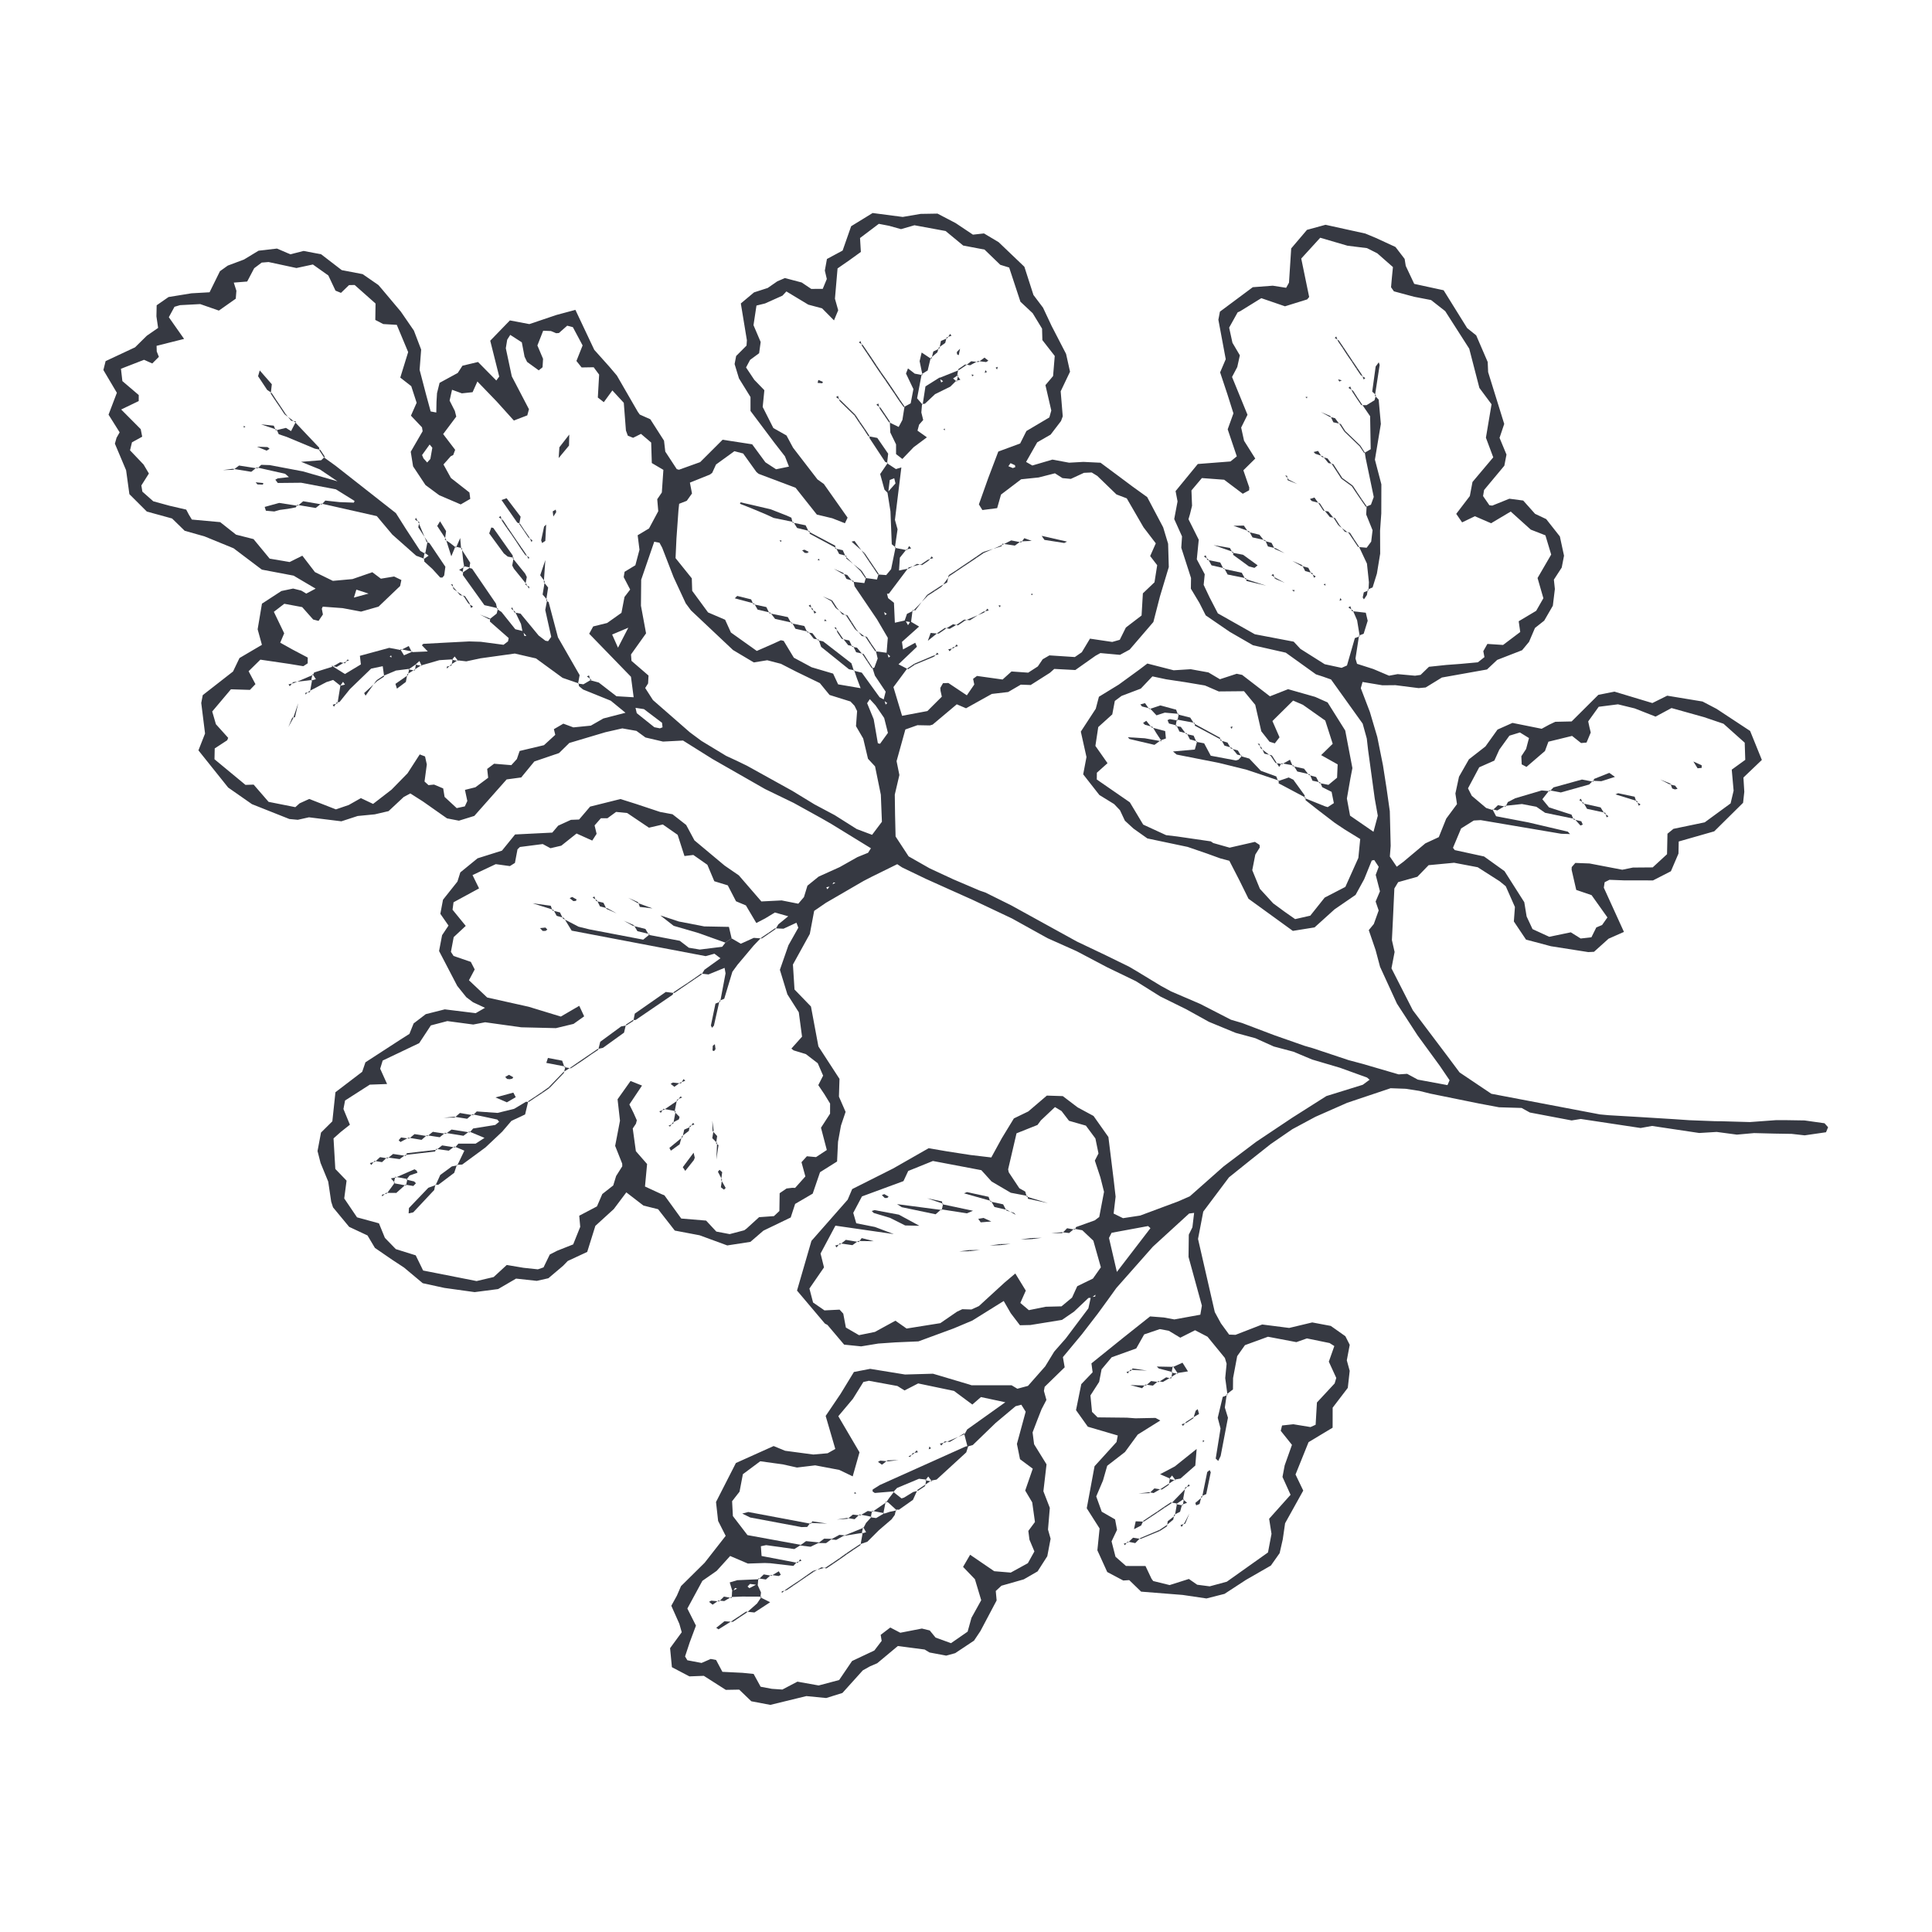 <?xml version="1.0" encoding="utf-8"?>
<!-- Generator: Adobe Illustrator 15.0.2, SVG Export Plug-In . SVG Version: 6.00 Build 0)  -->
<!DOCTYPE svg PUBLIC "-//W3C//DTD SVG 1.1//EN" "http://www.w3.org/Graphics/SVG/1.1/DTD/svg11.dtd">
<svg version="1.1" id="Layer_1" xmlns="http://www.w3.org/2000/svg" xmlns:xlink="http://www.w3.org/1999/xlink" x="0px" y="0px"
	 width="48.75px" height="48.75px" viewBox="0 0 48.75 48.75" enable-background="new 0 0 48.75 48.75" xml:space="preserve">
<g>
	<path fill="#363942" d="M27.538,32.75h-0.072L27.1,33.097l-0.303,0.208L26,33.434l-0.264,0.006l-0.231-0.303l-0.178-0.309
		l-0.793,0.494l-0.468,0.197l-0.891,0.328l-0.581,0.025l-0.433,0.03l-0.432,0.071L21.3,33.929l-0.42-0.496l-0.066-0.036
		l-0.703-0.832l0.364-1.254l0.914-1.039l0.114-0.268l1.03-0.518l0.899-0.513l0.474,0.081l0.582,0.09l0.525,0.062l0.266-0.486
		l0.304-0.499l0.364-0.176l0.468-0.4l0.402,0.013l0.374,0.284l0.402,0.217l0.375,0.531l0.132,1.071l0.05,0.434L28.1,30.622
		l0.237,0.116l0.433-0.066l0.958-0.357l0.295-0.129l0.852-0.754l0.821-0.62l0.91-0.608l0.862-0.547l0.919-0.285l0.172-0.127
		l-0.064-0.055l-0.683-0.247l-0.704-0.208l-0.47-0.197l-0.497-0.132l-0.465-0.209l-0.497-0.135l-0.674-0.278l-0.574-0.318
		l-0.653-0.322l-0.618-0.387l-0.722-0.349L27.164,24l-0.732-0.327l-0.894-0.496l-0.989-0.468l-0.598-0.268l-0.598-0.269
		l-0.591-0.285l-0.122-0.081l-0.654,0.322l-0.195,0.101l-0.951,0.552l-0.296,0.203l-0.11,0.582l-0.426,0.772l0.04,0.63l0.415,0.429
		l0.188,1.007l0.532,0.819l-0.014,0.448l0.168,0.385l-0.117,0.347l-0.074,0.407l-0.024,0.498l-0.43,0.27l-0.185,0.541l-0.443,0.259
		l-0.112,0.343l-0.689,0.332l-0.328,0.283l-0.584,0.09l-0.697-0.256l-0.627-0.119l-0.421-0.539l-0.37-0.092l-0.432-0.333
		l-0.316,0.421l-0.465,0.424l-0.206,0.658l-0.491,0.228l-0.118,0.122l-0.371,0.314l-0.292,0.066l-0.523-0.057l-0.453,0.264
		l-0.592,0.077l-0.763-0.106l-0.547-0.119l-0.472-0.395l-0.3-0.197L9.46,31.488l-0.187-0.314l-0.463-0.217l-0.407-0.492
		l-0.046-0.143l-0.075-0.506l-0.193-0.471l-0.077-0.301L8.1,28.578l0.286-0.284l0.078-0.734l0.675-0.515l0.082-0.24l0.883-0.573
		l0.227-0.144l0.106-0.264l0.306-0.234l0.48-0.121l0.78,0.096l0.235-0.135l-0.302-0.14l-0.169-0.127l-0.229-0.285l-0.459-0.881
		l0.076-0.399l0.162-0.243l-0.206-0.297l0.067-0.355l0.364-0.458l0.073-0.232l0.435-0.355l0.616-0.194l0.331-0.408l0.939-0.047
		l0.148-0.175l0.322-0.147l0.206-0.008l0.278-0.326l0.766-0.191l0.384,0.121l0.617,0.205l0.312,0.058l0.345,0.27l0.209,0.389
		l0.761,0.636l0.359,0.247l0.569,0.658l0.511-0.026l0.42,0.083l0.143-0.167l0.088-0.288l0.283-0.229l0.532-0.24l0.447-0.252
		l0.268-0.109l0.072-0.114l-0.995-0.611l-0.252-0.145l-0.702-0.388l-0.722-0.35l-1.33-0.76l-0.74-0.464l-0.505,0.026l-0.442-0.103
		l-0.229-0.167l-0.356-0.063l-0.427,0.097l-0.91,0.271l-0.26,0.255l-0.623,0.212l-0.331,0.403l-0.368,0.05l-0.816,0.921l-0.388,0.12
		L11.28,20.65l-0.135-0.094l-0.472-0.332l-0.319-0.203l-0.168,0.09l-0.381,0.356l-0.347,0.081L9.025,20.59l-0.411,0.134
		l-0.818-0.101l-0.282,0.063l-0.213-0.02l-0.944-0.375l-0.6-0.419l-0.75-0.938l0.167-0.425l-0.096-0.771l0.038-0.198l0.764-0.596
		l0.163-0.34l0.566-0.333l-0.108-0.392l0.109-0.647l0.49-0.319l0.296-0.062l0.205,0.051l0.127,0.076l0.236-0.125l-0.556-0.328
		l-0.801-0.152l-0.714-0.539l-0.731-0.299L4.66,13.393l-0.318-0.31l-0.637-0.175l-0.44-0.439l-0.083-0.603l-0.283-0.671l0.042-0.149
		l0.078-0.137l-0.28-0.446l0.21-0.552l-0.34-0.574l0.056-0.225l0.743-0.348l0.296-0.292l0.286-0.198L3.947,7.982l0.006-0.279
		l0.3-0.208L4.83,7.401l0.458-0.026L5.55,6.843l0.197-0.141l0.409-0.153l0.368-0.223l0.465-0.054l0.338,0.145l0.334-0.085
		l0.442,0.084l0.52,0.4L9.15,6.917l0.398,0.275l0.099,0.115l0.468,0.557l0.329,0.478l0.183,0.479l-0.039,0.511l0.165,0.631
		l0.114,0.419l0.142,0.027l0.005-0.268l0.013-0.22l0.065-0.261l0.459-0.25l0.118-0.182l0.393-0.094l0.461,0.467l0.074-0.099
		L12.37,8.597l0.496-0.512l0.491,0.093l0.685-0.231l0.477-0.128l0.476,1.008l0.383,0.428l0.188,0.222l0.527,0.913l0.051,0.071
		l0.265,0.118l0.346,0.54l0.032,0.276l0.29,0.443l0.055,0.015l0.535-0.192l0.566-0.565l0.746,0.115l0.334,0.454l0.269,0.176
		l0.326-0.067l-0.101-0.258l-0.269-0.346l-0.601-0.801v-0.351l-0.291-0.47l-0.11-0.362l0.039-0.203l0.262-0.263l0.009-0.134
		l-0.153-0.929l0.333-0.279l0.346-0.112l0.241-0.167l0.19-0.083l0.426,0.112L20.47,7.29l0.29-0.001l0.103-0.249l-0.05-0.213
		l0.053-0.292l0.396-0.213l0.215-0.614l0.542-0.333l0.759,0.099l0.452-0.077l0.426-0.007l0.459,0.24l0.435,0.291l0.279-0.031
		l0.37,0.221l0.649,0.62l0.229,0.712l0.242,0.321l0.217,0.462L26.9,8.93L27,9.379l-0.236,0.495l0.052,0.631l-0.043,0.118
		l-0.263,0.344l-0.338,0.194l-0.281,0.495l0.158,0.09l0.507-0.149l0.42,0.078l0.362-0.02l0.432,0.021l0.408,0.303l0.402,0.3
		l0.367,0.264l0.403,0.763l0.125,0.415l0.017,0.588l-0.223,0.741l-0.166,0.645l-0.598,0.696l-0.245,0.133l-0.494-0.045l-0.123,0.068
		l-0.51,0.36l-0.531-0.028l-0.11,0.098l-0.485,0.308l-0.25-0.009l-0.319,0.186l-0.412,0.048l-0.65,0.362l-0.234-0.1l-0.609,0.512
		l-0.07,0.021l-0.314-0.006l-0.304,0.108l-0.222,0.799l0.071,0.35l-0.116,0.494l0.007,0.509l0.013,0.548l0.329,0.502l0.529,0.301
		l0.596,0.277l0.671,0.286l0.138,0.047l0.653,0.324l1.661,0.915l0.723,0.344l0.589,0.288l0.187,0.11l0.623,0.378l0.254,0.138
		l0.736,0.316l0.774,0.398l0.279,0.082l0.546,0.207l0.272,0.103l0.759,0.266l0.211,0.061l0.9,0.3l0.353,0.094l0.911,0.266
		l0.214-0.014l0.269,0.146l0.749,0.139l0.053-0.123l-0.247-0.364l-0.56-0.767l-0.521-0.802l-0.426-0.929l-0.113-0.424l-0.172-0.502
		l0.127-0.154l0.123-0.342l-0.077-0.226l0.109-0.258l-0.107-0.414l0.076-0.204L34.675,21.7l-0.062,0.014l-0.191,0.471l-0.217,0.396
		l-0.53,0.364l-0.505,0.456l-0.548,0.088l-1.119-0.811l-0.226-0.458l-0.257-0.5l-0.23-0.061l-0.342-0.124l-0.481-0.165l-1.016-0.214
		l-0.352-0.25l-0.215-0.198l-0.124-0.264l-0.148-0.155l-0.372-0.229l-0.408-0.521l0.083-0.437l-0.143-0.641l0.377-0.577l0.08-0.303
		l0.501-0.307l0.522-0.38l0.199-0.151l0.664,0.17l0.43-0.027l0.447,0.081l0.29,0.172l0.423-0.138l0.137,0.028l0.702,0.541
		l0.458-0.18l0.682,0.194l0.315,0.14l0.445,0.709l0.181,0.948l-0.051,0.264l-0.088,0.504l0.08,0.432l0.591,0.407l0.109-0.405
		l-0.077-0.43l-0.168-1.229l-0.033-0.29l-0.104-0.375l-0.798-1.114l-0.213-0.075l-0.167-0.054l-0.762-0.547l-0.827-0.187
		l-0.589-0.34l-0.604-0.414l-0.158-0.312l-0.217-0.362l0.004-0.269l-0.246-0.764l0.019-0.286l-0.197-0.438l0.084-0.445l-0.05-0.26
		l0.561-0.684l0.824-0.064l0.16-0.129l-0.23-0.682l0.145-0.403L30.97,9.946l-0.183-0.55l0.142-0.332l-0.186-0.996l0.039-0.204
		l0.829-0.617l0.505-0.038l0.337,0.053l0.072-0.129l0.056-0.865L32.979,5.8l0.468-0.128l1.004,0.221l0.269,0.112l0.492,0.227
		l0.231,0.301l0.028,0.176l0.214,0.454l0.742,0.161l0.593,0.954l0.229,0.184l0.29,0.672L37.55,9.39l0.406,1.307l-0.118,0.351
		l0.175,0.422l-0.054,0.281l-0.511,0.613l-0.026,0.153l0.16,0.232l0.072,0.009l0.432-0.174l0.349,0.046l0.299,0.335l0.281,0.133
		l0.345,0.438l0.105,0.486l-0.058,0.299l-0.198,0.305l0.025,0.236l-0.051,0.422l-0.218,0.377l-0.233,0.184l-0.15,0.351l-0.175,0.211
		l-0.628,0.244l-0.258,0.242l-1.138,0.203l-0.409,0.251l-0.179,0.016l-0.584-0.074l-0.328,0.003l-0.502-0.084l-0.044,0.157
		l0.229,0.599l0.187,0.632l0.144,0.717l0.09,0.579l0.082,0.577l0.022,0.873l-0.021,0.271l0.174,0.257l0.168-0.125l0.553-0.464
		l0.34-0.158l0.188-0.467l0.271-0.366l-0.04-0.268l0.091-0.424l0.25-0.438l0.417-0.325l0.305-0.426l0.377-0.168l0.737,0.148
		l0.191-0.104l0.151-0.072l0.414-0.009l0.674-0.671l0.407-0.081l0.956,0.288l0.375-0.186l0.891,0.147l0.354,0.185l0.847,0.558
		l0.296,0.731l-0.465,0.444l0.022,0.361l-0.031,0.277l-0.728,0.72l-0.896,0.256l-0.006,0.305l-0.191,0.446l-0.451,0.231
		l-0.735-0.001L40.611,22.2l-0.121,0.061l-0.021,0.138l0.508,1.116l-0.388,0.171l-0.368,0.331l-0.145,0.007l-0.942-0.148
		l-0.628-0.167l-0.307-0.458l0.027-0.365l-0.231-0.523l-0.154-0.126l-0.554-0.354l-0.595-0.113l-0.644,0.061l-0.283,0.292
		l-0.485,0.136l-0.096,0.16l-0.037,0.799l-0.025,0.503l0.068,0.3l-0.079,0.413l0.539,1.058l0.882,1.17l0.298,0.399l0.801,0.538
		l2.741,0.521l0.218,0.02l0.799,0.047l0.873,0.054l0.363,0.025l0.655,0.025l0.145,0.001l0.729,0.021l0.654-0.048l0.218-0.001
		l0.509,0.008l0.503,0.071l0.09,0.1l-0.052,0.127l-0.539,0.078l-0.327-0.037l-0.437-0.007l-0.511-0.013l-0.435,0.039l-0.51-0.068
		l-0.44,0.027l-1.192-0.178l-0.287,0.052l-1.51-0.228l-0.231,0.037l-1.054-0.2l-0.208-0.115l-0.57-0.017l-0.505-0.095l-1.226-0.249
		l-0.282-0.07l-0.343-0.053l-0.379-0.014l-1.097,0.368l-0.802,0.354l-0.581,0.312l-0.546,0.375l-0.516,0.409l-0.537,0.431
		l-0.649,0.865l-0.132,0.689l0.423,1.846l0.154,0.283l0.208,0.285l0.161,0.006l0.673-0.261l0.681,0.087l0.582-0.139l0.468,0.088
		l0.368,0.26l0.11,0.217l-0.074,0.391l0.073,0.266l-0.048,0.429l-0.382,0.5l-0.001,0.505l-0.607,0.365l-0.329,0.816l0.195,0.406
		l-0.458,0.824l-0.059,0.408l-0.079,0.347l-0.221,0.313l-0.628,0.361l-0.541,0.353l-0.456,0.116l-0.602-0.089l-1.047-0.083
		l-0.3-0.291l-0.151,0.01l-0.404-0.214l-0.249-0.548l0.056-0.551l-0.324-0.51l0.197-1.061l0.555-0.611l0.031-0.164L27.449,36
		l-0.298-0.418l0.133-0.656l0.286-0.299l-0.03-0.225l0.804-0.648l0.676-0.537l0.346,0.027l0.266,0.049l0.656-0.119l0.039-0.229
		l-0.337-1.229l0.007-0.562l0.091-0.186l0.043-0.363l-0.126,0.016l-0.914,0.836L28.169,32.5l-0.212,0.295l-0.258,0.354l-0.4,0.519
		l-0.479,0.576l0.045,0.257l-0.505,0.492l-0.019,0.104l0.063,0.227l-0.123,0.236l-0.106,0.27l-0.12,0.314l0.038,0.298l0.314,0.508
		l-0.079,0.679l0.162,0.419l-0.046,0.547l0.066,0.232l-0.084,0.441l-0.245,0.383l-0.349,0.201l-0.562,0.16l-0.144,0.133l0.022,0.238
		l-0.409,0.773l-0.162,0.242l-0.475,0.316l-0.227,0.062l-0.42-0.079l-0.124-0.075l-0.676-0.088l-0.52,0.434l-0.182,0.078
		l-0.182,0.102l-0.514,0.57l-0.409,0.128l-0.501-0.049l-0.91,0.222l-0.479-0.091l-0.306-0.294l-0.338,0.006l-0.555-0.354
		l-0.363,0.014l-0.442-0.232l-0.046-0.48l0.294-0.402l-0.06-0.212l-0.203-0.456l0.14-0.254l0.105-0.242l0.596-0.589l0.531-0.679
		l-0.191-0.377L18.067,37.9l0.502-0.984l0.952-0.428l0.289,0.119l0.712,0.095l0.362-0.032l0.193-0.109l-0.243-0.833l0.377-0.558
		l0.336-0.551l0.41-0.079l0.88,0.143l0.705-0.02l0.909,0.27l0.063,0.021l1.012,0.001l0.145,0.087l0.268-0.072l0.434-0.492
		l0.228-0.373l0.29-0.33l0.572-0.761l0.062-0.282l0.11-0.016l0.006-0.047L27.538,32.75L27.538,32.75z M21.944,14.886l0.12,0.171
		l0.117,0.172l0.117,0.172l0.032,0.12l0.047-0.029l-0.104-0.074l-0.116-0.172l-0.118-0.172l-0.118-0.172l-0.115-0.176l0.045-0.155
		l-0.019,0.013l0.309,0.041l0.119,0.171l0.118,0.172l0.032,0.125l0.147,0.117l0.023,0.503l0.264-0.059l0.068,0.121l0.061-0.095
		l0.218,0.13l-0.432,0.387l0.027,0.19l0.308-0.169l0.043,0.101l-0.465,0.443l0.238,0.124l-0.015-0.021l-0.351,0.473l0.218,0.724
		l0.639-0.12l0.364-0.363l-0.033-0.15l-0.005-0.072l0.067-0.118l0.136-0.005l0.466,0.311l0.188-0.273l-0.03-0.143l0.098-0.073
		l0.646,0.09l0.225-0.203l0.421,0.03l0.243-0.157l0.123-0.181l0.169-0.098l0.642,0.042l0.176-0.121l0.206-0.343l0.562,0.083
		l0.19-0.054l0.154-0.31l0.396-0.303l0.033-0.559l0.293-0.279l0.068-0.431l-0.177-0.231l0.142-0.321l-0.31-0.405l-0.423-0.73
		l-0.26-0.099l-0.483-0.467l-0.142-0.087l-0.195,0.009l-0.331,0.153l-0.211-0.02l-0.19-0.121l-0.411,0.105l-0.442,0.046
		l-0.508,0.386l-0.097,0.342l-0.373,0.048l-0.088-0.143l0.236-0.664l0.254-0.669l0.551-0.203l0.158-0.315l0.579-0.343l0.049-0.175
		l-0.148-0.64l0.193-0.229l0.042-0.507l-0.312-0.4l-0.008-0.29l-0.237-0.389l-0.309-0.29l-0.284-0.862l-0.224-0.069l-0.398-0.384
		l-0.538-0.102L23.86,5.829l-0.786-0.145l-0.339,0.098l-0.3-0.084l-0.26-0.05l-0.474,0.358l0.021,0.351l-0.295,0.213l-0.293,0.203
		l-0.066,0.764l0.082,0.292l-0.106,0.255l-0.301-0.304l-0.348-0.093l-0.552-0.333L19.744,7.46l-0.439,0.197L19.088,7.71
		l-0.075,0.495l0.181,0.425l-0.039,0.283l-0.228,0.168l-0.102,0.191l0.208,0.312l0.254,0.262l-0.042,0.423l0.269,0.532l0.331,0.187
		l0.166,0.309l0.616,0.8l0.161,0.115l0.599,0.85l-0.067,0.141l-0.32-0.126l-0.388-0.092l-0.538-0.678l-0.932-0.351l-0.055-0.046
		l-0.335-0.467l-0.221-0.058l-0.464,0.336l-0.096,0.21l-0.058,0.044l-0.505,0.203l0.053,0.274l-0.132,0.185l-0.192,0.075
		l-0.017,0.158l-0.051,0.716l-0.023,0.497l0.41,0.51l0.01,0.315l0.4,0.545l0.431,0.185l0.146,0.322l0.653,0.465l0.411-0.18
		l0.196-0.09l0.071,0.016l0.257,0.425l0.449,0.241l0.542,0.16l0.126,0.271l0.568,0.097l-0.096-0.255l-0.066-0.195l-0.013,0.009
		l0.205,0.049l0.45,0.622l0.116,0.061l0.035,0.123l0.041-0.038l-0.096-0.07l0.056-0.218l-0.272-0.405l-0.061-0.194l-0.019,0.012
		l0.067-0.021l0.083-0.228l-0.046-0.199l-0.021,0.015l0.307,0.04l0.036,0.121l0.042-0.035l-0.094-0.075l0.032-0.39l-0.273-0.466
		l-0.566-0.835l-0.026-0.132l-0.023,0.018l0.312,0.036L21.944,14.886L21.944,14.886z M20.977,22.363l-0.127,0.025l0.026,0.051
		l0.083-0.102l0.12-0.061l-0.045-0.012L20.977,22.363L20.977,22.363z M24.339,36.188l0.066-0.119l0.962-0.686l-0.615-0.131
		l-0.217,0.189l-0.463-0.344l-0.904-0.189l-0.343,0.177l-0.18-0.112l-0.721-0.132l-0.138,0.03l-0.265,0.426l-0.368,0.438
		l0.535,0.911l-0.172,0.607l-0.339-0.163l-0.607-0.115l-0.46,0.055l-0.358-0.08l-0.569-0.078l-0.438,0.326l-0.084,0.441
		l-0.188,0.241l0.02,0.375l0.368,0.48l1.35,0.247l-0.168,0.105l-0.711-0.099l-0.133,0.028l0.018,0.246l0.909,0.174l-0.017-0.023
		l-0.089,0.099l-0.58-0.067l-0.143-0.006l-0.426,0.014l-0.447-0.191l-0.34,0.375l-0.361,0.252l-0.379,0.699l0.217,0.431
		l-0.157,0.421l-0.118,0.357l0.058,0.096l0.358,0.068l0.231-0.101l0.136,0.026l0.159,0.299l0.507,0.025l0.281,0.028l0.177,0.323
		l0.283,0.053l0.265,0.018l0.38-0.199l0.536,0.096l0.517-0.137l0.326-0.48l0.562-0.265l0.185-0.243l-0.025-0.152l0.242-0.185
		l0.253,0.132l0.545-0.106l0.198,0.048l0.147,0.18l0.39,0.141l0.419-0.291l0.097-0.349l0.246-0.444L24.6,39.848l-0.299-0.311
		l0.178-0.306l0.608,0.415l0.417,0.035l0.432-0.237l0.165-0.297l-0.125-0.297l-0.028-0.221l0.167-0.225l-0.069-0.495l-0.177-0.298
		l0.191-0.552l-0.322-0.239l-0.078-0.386l0.221-0.813l-0.11-0.176l-0.145,0.038l-0.503,0.422l-0.576,0.557l-0.134,0.039
		l-0.086-0.333L24.339,36.188L24.339,36.188z M33.313,19.741l-0.024,0.019l0.232,0.044l0.217-0.18l0.015-0.336l-0.417-0.234
		l0.292-0.286l-0.188-0.586l-0.564-0.398l-0.247-0.106l-0.522,0.516l0.179,0.41l-0.119,0.153l-0.133-0.041l-0.208-0.264
		l-0.153-0.668l-0.283-0.343l-0.638,0.006l-0.347-0.15l-0.493-0.083l-0.485-0.073l-0.348-0.074l-0.294,0.309l-0.485,0.184
		l-0.17,0.127l-0.064,0.339l-0.354,0.32l-0.072,0.475l0.306,0.436l-0.269,0.241l-0.002,0.171l0.834,0.576l0.337,0.562l0.578,0.266
		l0.283,0.034l0.845,0.123l0.061,0.042l0.414,0.117l0.639-0.146l0.115,0.075l0.007,0.066l-0.113,0.18l-0.077,0.393l0.193,0.471
		l0.335,0.366l0.29,0.213l0.264,0.185l0.382-0.087l0.363-0.456l0.522-0.27l0.328-0.731l0.047-0.477l-0.398-0.245l-0.24-0.16
		l-0.458-0.351l-0.281-0.222l-0.006-0.071l-0.021,0.016l0.517,0.208l0.067,0.02l0.155-0.101L33.6,19.981l-0.237-0.119L33.313,19.741
		L33.313,19.741z M37.658,20.42l0.093,0.176l0.812,0.155l0.998,0.234l0.056,0.061l-0.225-0.008l-2.03-0.344l-0.174,0.01l-0.32,0.2
		l-0.205,0.488l0.044,0.058l0.74,0.161l0.516,0.37l0.499,0.784l0.059,0.36l0.149,0.319l0.422,0.194l0.544-0.113l0.249,0.156
		l0.271-0.031l0.124-0.249l0.145-0.06l0.135-0.192l-0.4-0.562l-0.387-0.132l-0.117-0.509l0.003-0.067l0.091-0.105l0.36,0.014
		l0.825,0.158l0.268-0.055l0.499-0.004l0.362-0.333l0.011-0.517l0.151-0.123l0.789-0.164l0.653-0.478l0.076-0.321l-0.047-0.531
		l0.341-0.247l-0.014-0.433l-0.535-0.478l-0.493-0.167l-0.819-0.229l-0.402,0.216l-0.527-0.207l-0.422-0.103l-0.486,0.062
		l-0.265,0.369l0.03,0.14l0.034,0.141l-0.106,0.253l-0.138,0.012l-0.227-0.18l-0.597,0.146l-0.087,0.235l-0.466,0.401l-0.121-0.064
		l-0.009-0.205l0.12-0.183l0.073-0.276l-0.229-0.141l-0.265,0.081l-0.255,0.353l-0.125,0.276l-0.382,0.169l-0.283,0.531l0.095,0.188
		l0.363,0.307l0.169,0.054L37.658,20.42L37.658,20.42z M25.907,30.195l0.021-0.018l-0.422-0.08l-0.485-0.284l-0.259-0.286
		l-1.222-0.232l-0.623,0.252l-0.12,0.256l-1.047,0.386l-0.22,0.415l0.076,0.263l0.471,0.093l0.477,0.18l-1.474-0.213l-0.375,0.703
		l0.087,0.35l-0.368,0.534l0.092,0.352l0.288,0.199l0.381-0.019l0.093,0.101l0.066,0.351l0.331,0.192l0.402-0.082l0.517-0.283
		l0.282,0.198l0.851-0.136l0.422-0.29l0.132-0.062l0.23,0.007l0.19-0.086l0.644-0.59l0.274-0.232l0.265,0.432l-0.138,0.311
		l0.215,0.182l0.425-0.086l0.399-0.01l0.266-0.221l0.131-0.287l0.396-0.193l0.2-0.284l-0.19-0.672l-0.278-0.263l-0.202-0.037
		l0.016,0.023l0.026-0.066l0.472-0.169l0.115-0.086l0.121-0.635l-0.092-0.364l-0.14-0.424l0.092-0.18l-0.078-0.379L27.4,28.403
		l-0.426-0.122l-0.188-0.246l-0.166-0.1l-0.356,0.336l-0.085,0.115l-0.529,0.211l-0.212,0.909l0.016,0.075l0.267,0.402l0.149,0.084
		L25.907,30.195L25.907,30.195z M30.973,35.2l-0.057-0.428l0.035-0.359l-0.043-0.147L30.47,33.73l-0.315-0.164l-0.373,0.188
		l-0.291-0.175l-0.225-0.042l-0.395,0.134l-0.2,0.354l-0.62,0.223l-0.255,0.304l-0.061,0.317l-0.22,0.342l0.04,0.415l0.141,0.138
		l0.739,0.008l0.216,0.016l0.505-0.01l0.122,0.065l-0.57,0.356l-0.322,0.44l-0.448,0.347l-0.107,0.373l-0.17,0.4l0.139,0.386
		l0.337,0.194l0.049,0.264l-0.138,0.29l0.099,0.388l0.265,0.233l0.492,0.001l0.152,0.321l0.043,0.058l0.414,0.102l0.486-0.154
		l0.209,0.145l0.316,0.041l0.432-0.117l1.039-0.738l0.089-0.469l-0.06-0.381l0.541-0.605l-0.204-0.45l0.055-0.292l0.184-0.518
		l-0.283-0.354l0.033-0.135l0.285-0.031l0.433,0.071l0.129-0.058l0.033-0.562l0.447-0.481l0.041-0.139l-0.188-0.41l0.139-0.394
		l-0.12-0.076l-0.572-0.117l-0.266,0.094l-0.716-0.136l-0.581,0.212l-0.196,0.277l-0.104,0.553l-0.003,0.288l-0.153,0.117
		L30.973,35.2L30.973,35.2z M34.293,16.035l-0.09,0.581l0.039,0.134l0.41,0.131l0.398,0.169l0.217-0.04l0.438,0.04l0.14-0.02
		l0.212-0.205l0.433-0.046l0.363-0.027l0.438-0.04l0.166-0.131l-0.029-0.15l0.103-0.183l0.396,0.026l0.433-0.327l-0.039-0.271
		l0.441-0.263l0.182-0.318l-0.054-0.187l-0.093-0.323l0.344-0.592l-0.146-0.485l-0.369-0.144l-0.506-0.456l-0.496,0.295
		l-0.408-0.177l-0.323,0.155l-0.148-0.215l0.343-0.449l0.067-0.355l0.524-0.622l-0.185-0.495l0.142-0.844l-0.307-0.413l-0.256-0.99
		l-0.606-0.947l-0.357-0.28l-0.43-0.083l-0.508-0.137l-0.072-0.103l0.021-0.239l0.027-0.27l-0.395-0.347l-0.26-0.131l-0.492-0.061
		l-0.688-0.201l-0.479,0.525l0.2,0.97l-0.05,0.061l-0.56,0.174l-0.597-0.205l-0.06,0.036l-0.472,0.292l-0.066,0.03l-0.214,0.385
		l0.083,0.382l0.187,0.317L31.22,9.261l-0.132,0.251l0.39,0.954l-0.16,0.323l0.073,0.332l0.283,0.45l-0.3,0.296l0.149,0.434
		l-0.004,0.071l-0.16,0.087l-0.47-0.354l-0.562-0.042l-0.263,0.312l0.015,0.387l-0.051,0.207l-0.039,0.132l0.259,0.518l-0.049,0.494
		l0.2,0.377l-0.027,0.268l0.147,0.311l0.211,0.408l0.933,0.527l0.981,0.187l0.169,0.182l0.613,0.387l0.426,0.092l0.136-0.06
		l0.199-0.691l0.122-0.045L34.293,16.035L34.293,16.035z M19.569,23.443l0.071-0.119l0.249-0.204l-0.336-0.095l-0.247,0.15
		l-0.222,0.115l-0.263-0.444l-0.249-0.104l-0.208-0.402l-0.34-0.104l-0.175-0.415l-0.354-0.248l-0.224,0.027l-0.172-0.535
		l-0.374-0.261l-0.35,0.081l-0.549-0.37l-0.28-0.028l-0.219,0.16l-0.165,0l-0.159,0.18l0.051,0.213l-0.11,0.17l-0.396-0.178
		l-0.385,0.307l-0.273,0.064l-0.195-0.105l-0.576,0.074l-0.061,0.059l-0.065,0.343l-0.127,0.08l-0.357-0.049l-0.586,0.276
		l0.165,0.336l-0.644,0.35l-0.025,0.188l0.333,0.408l-0.304,0.283l-0.07,0.372l0.067,0.104l0.435,0.149l0.098,0.191l-0.145,0.273
		l0.46,0.435l1.045,0.233l0.813,0.248l0.465-0.271l0.124,0.265l-0.268,0.191l-0.444,0.107l-0.875-0.021l-0.911-0.127l-0.301,0.057
		l-0.653-0.087l-0.416,0.109l-0.295,0.448l-0.921,0.439l-0.063,0.206l0.174,0.386l-0.436,0.016l-0.624,0.4l-0.041,0.215l0.163,0.396
		L8.6,28.561l-0.184,0.164l0.045,0.771l0.284,0.295l-0.059,0.449l0.323,0.477l0.553,0.151l0.15,0.367l0.276,0.284l0.502,0.157
		l0.187,0.383l1.349,0.266l0.431-0.102l0.33-0.304l0.421,0.071l0.364,0.039l0.143-0.049l0.158-0.325l0.188-0.096l0.402-0.159
		l0.178-0.443l-0.025-0.281l0.447-0.235l0.135-0.312l0.276-0.217l0.073-0.238l0.155-0.245L15.7,29.362l-0.178-0.448l0.06-0.311
		l0.062-0.325l-0.061-0.54l0.327-0.461l0.29,0.115l-0.319,0.477l0.105,0.213l0.083,0.186l-0.022,0.086l-0.081,0.121l0.079,0.573
		l0.283,0.324l-0.053,0.567l0.422,0.195l0.068,0.027l0.425,0.586l0.627,0.052l0.258,0.277l0.337,0.064l0.369-0.097L18.839,31
		l0.315-0.287l0.375-0.027l0.137-0.129l0.007-0.449l0.174-0.119l0.143-0.017l0.073,0.002l0.259-0.289l-0.098-0.359l0.136-0.15
		l0.231,0.021l0.272-0.179l-0.147-0.562l0.229-0.354l0.001-0.256l-0.144-0.236l-0.154-0.229l0.122-0.24l-0.136-0.313l-0.298-0.229
		l-0.31-0.095l-0.057-0.045l0.269-0.301l-0.082-0.615l-0.288-0.453l-0.189-0.619l0.216-0.62l0.249-0.442l-0.047-0.126l-0.327,0.151
		l-0.215-0.009L19.569,23.443L19.569,23.443z M14.6,17.239l-0.015,0.01l0.136,0.018l0.202-0.119l-0.025,0.017l0.21,0.057
		l0.447,0.346l0.434,0.026l-0.068-0.517l-1.054-1.086l0.101-0.184l0.352-0.087l0.361-0.256l0.077-0.401l0.143-0.187l-0.163-0.313
		l0.022-0.135l0.272-0.165l0.104-0.392l-0.046-0.365l0.287-0.172l0.233-0.435l-0.026-0.302l0.116-0.17l0.039-0.571l-0.292-0.172
		l-0.016-0.517l-0.257-0.219l-0.199,0.099l-0.133-0.053l-0.048-0.131l-0.054-0.699l-0.288-0.312l-0.216,0.296l-0.151-0.117
		l0.033-0.578L14.98,9.267l-0.304,0.005l-0.131-0.164l0.156-0.392l-0.246-0.461l-0.143-0.037l-0.209,0.185l-0.069,0.005
		l-0.132-0.055l-0.196-0.008l-0.146,0.372l0.143,0.337L13.69,9.267l-0.096,0.078L13.3,9.132L13.236,9l-0.069-0.362L12.875,8.45
		l-0.077,0.122l-0.035,0.215l0.151,0.709l0.433,0.83l-0.042,0.155l-0.339,0.13l-0.432-0.479l-0.488-0.506l-0.121,0.27l-0.271,0.029
		l-0.248-0.09l-0.061,0.273l0.132,0.261l0.036,0.143l-0.331,0.441l0.303,0.397l-0.049,0.131l-0.064,0.033l-0.182,0.206l0.188,0.341
		l0.467,0.366l0.021,0.161l-0.241,0.14l-0.543-0.233l-0.346-0.256l-0.313-0.472l-0.059-0.368l0.3-0.518l-0.016-0.098l-0.279-0.295
		l0.144-0.325l-0.136-0.419L10.1,9.528l0.199-0.644l-0.287-0.687L9.67,8.177l-0.2-0.104l0.006-0.414L8.949,7.191L8.807,7.194
		L8.604,7.39L8.466,7.334L8.285,6.951l-0.39-0.277L7.48,6.763L6.777,6.612L6.603,6.626L6.414,6.768L6.237,7.104L5.899,7.131
		l0.066,0.206l-0.016,0.2L5.523,7.837L5.052,7.673L4.542,7.7L4.403,7.741L4.26,8.004l0.385,0.548L3.951,8.726l0.004,0.142
		l0.054,0.136L3.842,9.171L3.634,9.079L3.052,9.305l0.036,0.311l0.413,0.352L3.5,10.12l-0.442,0.213l0.493,0.496l0.037,0.19
		L3.33,11.161l-0.049,0.202l0.342,0.359l0.134,0.226l-0.19,0.301l0.025,0.156l0.276,0.244l0.412,0.113l0.419,0.097l0.067,0.128
		l0.075,0.123l0.715,0.065l0.4,0.316l0.441,0.112l0.407,0.493l0.503,0.086l0.322-0.16l0.318,0.414l0.452,0.221l0.495-0.045
		l0.501-0.173l0.216,0.163l0.334-0.055l0.183,0.089l-0.032,0.151l-0.544,0.52l-0.441,0.126l-0.466-0.088l-0.501-0.037L8.12,15.361
		l0.028,0.144l-0.11,0.162l-0.136-0.035l-0.277-0.313l-0.451-0.084L6.91,15.438l0.261,0.542l-0.1,0.237l0.316,0.176l0.378,0.199
		l-0.001,0.146l-0.111,0.072l-0.36-0.059L6.57,16.645l-0.297,0.292l0.173,0.326l-0.14,0.145l-0.479-0.015l-0.472,0.56l0.093,0.321
		l0.31,0.344l-0.025,0.061l-0.315,0.206l-0.006,0.273l0.782,0.647L6.4,19.798l0.377,0.435l0.675,0.134l0.107-0.096l0.244-0.111
		l0.673,0.263l0.324-0.111l0.306-0.173l0.308,0.146l0.466-0.36l0.403-0.412l0.308-0.477l0.134,0.051l0.045,0.202l-0.058,0.431
		l0.1,0.091l0.14-0.014l0.231,0.097l0.035,0.214l0.306,0.283l0.205-0.044l0.063-0.136l-0.06-0.28l0.264-0.066l0.322-0.24
		l-0.025-0.223l0.174-0.131l0.435,0.036l0.14-0.154l0.07-0.204l0.614-0.146l0.285-0.261l-0.035-0.143l0.239-0.139l0.253,0.094
		l0.44-0.044l0.317-0.181l0.558-0.144l-0.371-0.304l-0.7-0.283l-0.104-0.086L14.6,17.239L14.6,17.239z M19.021,16.715l-0.525-0.313
		l-1.062-1.001l-0.131-0.177l-0.306-0.659l-0.288-0.744l-0.068-0.126l-0.133-0.025l-0.329,0.958l-0.006,0.656l0.129,0.697
		l-0.38,0.533l0.012,0.161l0.43,0.371l-0.011,0.199L16.28,17.36l0.196,0.305l0.932,0.814l0.293,0.217l0.622,0.377l0.262,0.121
		l0.262,0.127l1.146,0.635l0.559,0.341l0.511,0.272l0.554,0.35l0.388,0.146l0.248-0.329l-0.027-0.683l-0.146-0.715l-0.178-0.192
		l-0.121-0.511l-0.182-0.312l0.028-0.381l-0.065-0.133l-0.102-0.108l-0.528-0.165l-0.245-0.299l-0.596-0.289l-0.386-0.198
		l-0.346-0.09L19.021,16.715L19.021,16.715z M28.182,32.094l0.847-1.104l-0.059-0.053l-0.921,0.17l-0.066,0.13L28.182,32.094
		L28.182,32.094z M22.151,18.755l0.055,0.013l0.199-0.275l-0.095-0.377l-0.218-0.318l-0.144-0.157l-0.068,0.103l0.166,0.405
		L22.151,18.755L22.151,18.755z M16.036,17.861l0.031,0.134l0.444,0.355l0.141,0.028l0.066-0.026l-0.013-0.114l-0.456-0.345
		L16.036,17.861L16.036,17.861z M15.594,16.343l0.26-0.504l-0.408,0.172L15.594,16.343L15.594,16.343z M10.65,11.482l0.035,0.083
		l0.094,0.105l0.08-0.089l0.05-0.283l-0.068-0.082L10.65,11.482L10.65,11.482z M8.93,15.079l0.37-0.101l-0.308-0.1L8.93,15.079
		L8.93,15.079z M25.619,11.787l-0.008-0.048l-0.112-0.052l-0.055,0.077l0.113,0.047L25.619,11.787L25.619,11.787z"/>
	<path fill="#363942" d="M7.899,17.029l0.03-0.062l0.457-0.143l-0.015-0.025l0.333,0.208l0.402-0.242l-0.025-0.217l0.74-0.201
		l0.293,0.056l-0.015-0.022l0.095,0.154l0.216-0.094l-0.02,0.014l0.404-0.017l-0.149-0.156l0.036-0.036l0.576-0.031l0.583-0.03
		l0.29,0.009l0.575,0.076l0.113-0.086l0.018-0.083l-0.474-0.417l0.005-0.071l-0.022,0.018l0.187-0.148l0.035-0.131l-0.022,0.018
		l0.11,0.073l0.347,0.434l0.199,0.05l0.029,0.119l0.053-0.001l-0.098-0.106l-0.039-0.195l-0.148-0.306l-0.022,0.016l0.16,0.031
		l0.456,0.552l0.171,0.131l0.067,0.011l0.079-0.109l-0.151-0.679l0.048-0.25l-0.025,0.016l0.062,0.035l0.236,0.891l0.547,0.953
		l-0.041,0.218l0.015-0.01l-0.405-0.14l-0.671-0.49l-0.534-0.123l-0.87,0.121l-0.354,0.076l-0.214-0.025l0.013,0.02l-0.093-0.118
		l-0.073,0.089l0.024-0.017l-0.336,0.021l-0.456,0.131l0.011,0.016l-0.059-0.125l-0.103,0.093l0.017-0.012l-0.193,0.133l0.023-0.017
		l-0.337,0.043l-0.312,0.132l0.016,0.023l-0.037-0.265l-0.292,0.061L8.828,17.39l-0.261,0.324l-0.069,0.008l0.018,0.025l0.073-0.445
		l0.115-0.028l-0.048-0.07l-0.068,0.097l-0.182-0.144l-0.173,0.056l-0.43,0.227l0.017,0.026l0.056-0.31l-0.025,0.018l0.12-0.036
		l-0.086-0.132L7.899,17.029L7.899,17.029z M9.869,16.535l-0.036,0.037l0.05,0.015L9.869,16.535L9.869,16.535z"/>
	<polygon fill="#363942" points="6.494,11.819 6.592,11.729 6.807,11.736 7.642,11.894 8.516,12.145 8.07,11.844 7.597,11.653 
		8.104,11.613 8.197,11.525 8.174,11.541 8.467,11.752 9.99,12.948 10.245,13.351 10.606,13.903 10.729,13.972 10.713,13.946 
		10.683,14.115 10.703,14.098 10.501,14.022 9.9,13.49 9.508,13.023 8.106,12.707 8.12,12.728 8.209,12.631 8.57,12.67 
		8.929,12.683 8.947,12.64 8.475,12.347 7.599,12.181 7.01,12.187 6.947,12.104 7.01,12.07 7.29,12.039 7.194,11.955 6.479,11.794 
		6.494,11.819 	"/>
	<polygon fill="#363942" points="12.568,15.349 12.223,15.27 11.678,14.509 11.686,14.438 11.672,14.448 11.862,14.319 
		11.844,14.331 11.912,14.349 12.515,15.231 12.546,15.366 12.568,15.349 	"/>
	<polygon fill="#363942" points="6.958,10.859 7.215,10.797 7.344,10.878 7.47,10.634 7.445,10.653 8.054,11.296 8.058,11.365 
		8.082,11.349 7.945,11.321 7.233,11.024 7.034,10.957 6.981,10.841 6.958,10.859 	"/>
	<polygon fill="#363942" points="10.767,13.679 10.835,13.702 11.238,14.301 11.208,14.521 11.162,14.574 11.107,14.572 
		10.911,14.357 10.705,14.169 10.703,14.098 10.683,14.115 10.814,14.021 10.713,13.946 10.729,13.972 10.788,13.665 10.767,13.679 
			"/>
	<polygon fill="#363942" points="12.961,14.073 12.813,14.045 12.714,13.965 12.344,13.459 12.397,13.31 12.447,13.321 
		12.938,14.017 12.939,14.087 12.961,14.073 	"/>
	<polygon fill="#363942" points="7.497,12.739 7.465,12.802 7.268,12.839 7.059,12.867 6.921,12.906 6.709,12.887 6.679,12.791 
		7.044,12.69 7.512,12.762 7.497,12.739 	"/>
	<polygon fill="#363942" points="13.118,13.21 13.052,13.188 12.655,12.617 12.783,12.572 13.137,13.038 13.102,13.222 
		13.118,13.21 	"/>
	<polygon fill="#363942" points="6.855,9.916 6.741,9.838 6.512,9.493 6.554,9.347 6.859,9.696 6.832,9.933 6.855,9.916 	"/>
	<polygon fill="#363942" points="13.279,14.736 12.967,14.35 12.925,14.269 12.961,14.073 12.939,14.087 13.251,14.475 
		13.293,14.56 13.256,14.753 13.279,14.736 	"/>
	<polygon fill="#363942" points="14.097,11.558 14.115,11.286 14.364,10.965 14.358,11.243 14.097,11.558 	"/>
	<polygon fill="#363942" points="6.806,10.435 5.986,10.309 6.806,10.435 	"/>
	<polygon fill="#363942" points="13.746,14.672 13.631,14.516 13.761,14.131 13.722,14.688 13.746,14.672 	"/>
	<polygon fill="#363942" points="13.781,13.237 13.76,13.648 13.679,13.702 13.655,13.635 13.729,13.286 13.781,13.237 	"/>
	<polygon fill="#363942" points="11.714,14.306 11.69,14.169 11.654,13.83 11.635,13.843 11.865,14.2 11.844,14.331 11.862,14.319 
		11.698,14.286 11.714,14.306 	"/>
	<polygon fill="#363942" points="11.227,13.618 11.343,13.691 11.507,13.819 11.489,13.792 11.388,14.037 11.25,13.603 
		11.227,13.618 	"/>
	<polygon fill="#363942" points="11.25,13.603 11.032,13.272 11.104,13.154 11.256,13.401 11.227,13.618 11.25,13.603 	"/>
	<polygon fill="#363942" points="10.278,17.011 10.241,17.207 10.016,17.376 9.978,17.256 10.295,17.034 10.278,17.011 	"/>
	<polygon fill="#363942" points="10.788,13.665 10.554,13.305 10.582,13.175 10.562,13.189 10.767,13.679 10.788,13.665 	"/>
	<polygon fill="#363942" points="9.501,17.165 9.224,17.554 9.189,17.488 9.517,17.187 9.501,17.165 	"/>
	<polygon fill="#363942" points="7.414,17.237 7.899,17.029 7.885,17.007 7.851,17.174 7.876,17.157 7.739,17.174 7.396,17.212 
		7.414,17.237 	"/>
	<polygon fill="#363942" points="7.512,12.762 7.651,12.648 8.12,12.728 8.106,12.707 7.965,12.818 7.497,12.739 7.512,12.762 	"/>
	<polygon fill="#363942" points="6.479,11.794 6.34,11.905 5.873,11.829 5.89,11.854 6.032,11.747 6.494,11.819 6.479,11.794 	"/>
	<polygon fill="#363942" points="13.807,15.137 13.692,15.001 13.746,14.672 13.722,14.688 13.831,14.826 13.781,15.153 
		13.807,15.137 	"/>
	<polygon fill="#363942" points="7.394,18.131 7.525,17.743 7.443,18.098 7.375,18.107 7.394,18.131 	"/>
	<polygon fill="#363942" points="7.387,11.442 7.064,11.387 7.387,11.442 	"/>
	<polygon fill="#363942" points="6.981,10.841 6.589,10.708 6.908,10.741 6.958,10.859 6.981,10.841 	"/>
	<polygon fill="#363942" points="6.485,11.272 6.75,11.281 6.803,11.323 6.729,11.371 6.485,11.272 	"/>
	<polygon fill="#363942" points="13.947,12.903 14.023,12.859 14.035,12.923 13.962,13.034 13.947,12.903 	"/>
	<polygon fill="#363942" points="12.369,15.61 12.108,15.506 12.347,15.628 12.369,15.61 	"/>
	<polygon fill="#363942" points="11.439,14.859 11.705,15.053 11.729,15.037 11.606,15.018 11.464,14.842 11.439,14.859 	"/>
	<polygon fill="#363942" points="11.654,13.83 11.489,13.792 11.507,13.819 11.612,13.576 11.635,13.843 11.654,13.83 	"/>
	<polygon fill="#363942" points="10.115,16.402 10.314,16.301 10.392,16.454 10.411,16.44 10.101,16.38 10.115,16.402 	"/>
	<polygon fill="#363942" points="8.387,16.824 8.584,16.71 8.706,16.737 8.689,16.713 8.496,16.829 8.372,16.799 8.387,16.824 	"/>
	<polygon fill="#363942" points="7.375,18.107 7.277,18.344 7.394,18.131 7.375,18.107 	"/>
	<polygon fill="#363942" points="7.181,10.454 7.445,10.653 7.47,10.634 7.345,10.615 7.202,10.439 7.181,10.454 	"/>
	<polygon fill="#363942" points="6.644,12.188 6.634,12.228 6.496,12.223 6.451,12.17 6.644,12.188 	"/>
	<polygon fill="#363942" points="5.873,11.829 5.623,11.862 5.89,11.854 5.873,11.829 	"/>
	<polygon fill="#363942" points="14.923,17.148 14.809,17.069 14.862,17.042 14.897,17.165 14.923,17.148 	"/>
	<polygon fill="#363942" points="13.256,14.753 13.356,14.807 13.347,14.853 13.279,14.736 13.256,14.753 	"/>
	<polygon fill="#363942" points="13.336,13.567 13.434,13.635 13.413,13.679 13.354,13.554 13.336,13.567 	"/>
	<polygon fill="#363942" points="13.253,14.003 13.354,14.064 13.338,14.106 13.275,13.987 13.253,14.003 	"/>
	<polygon fill="#363942" points="13.221,13.395 13.336,13.567 13.354,13.554 13.235,13.384 13.221,13.395 	"/>
	<polygon fill="#363942" points="13.275,13.987 13.158,13.815 13.134,13.832 13.253,14.003 13.275,13.987 	"/>
	<polygon fill="#363942" points="12.999,15.434 12.901,15.362 12.921,15.322 12.977,15.45 12.999,15.434 	"/>
	<polygon fill="#363942" points="13.102,13.222 13.221,13.395 13.235,13.384 13.118,13.21 13.102,13.222 	"/>
	<polygon fill="#363942" points="13.158,13.815 13.039,13.644 13.02,13.657 13.134,13.832 13.158,13.815 	"/>
	<polygon fill="#363942" points="13.039,13.644 12.922,13.471 12.903,13.484 13.02,13.657 13.039,13.644 	"/>
	<polygon fill="#363942" points="12.922,13.471 12.806,13.3 12.783,13.316 12.903,13.484 12.922,13.471 	"/>
	<polygon fill="#363942" points="12.667,13.144 12.783,13.316 12.806,13.3 12.692,13.125 12.667,13.144 	"/>
	<polygon fill="#363942" points="12.692,13.125 12.587,13.054 12.632,13.02 12.667,13.144 12.692,13.125 	"/>
	<polygon fill="#363942" points="11.82,15.23 11.936,15.306 11.885,15.34 11.845,15.213 11.82,15.23 	"/>
	<polygon fill="#363942" points="11.845,15.213 11.729,15.037 11.705,15.053 11.82,15.23 11.845,15.213 	"/>
	<polygon fill="#363942" points="11.393,16.793 11.422,16.632 11.397,16.648 11.563,16.677 11.551,16.658 11.377,16.771 
		11.393,16.793 	"/>
	<polygon fill="#363942" points="11.377,16.771 11.277,16.869 11.275,16.821 11.393,16.793 11.377,16.771 	"/>
	<polygon fill="#363942" points="11.686,14.438 11.585,14.379 11.714,14.306 11.698,14.286 11.672,14.448 11.686,14.438 	"/>
	<polygon fill="#363942" points="11.464,14.842 11.375,14.742 11.422,14.749 11.439,14.859 11.464,14.842 	"/>
	<polygon fill="#363942" points="10.63,16.785 10.456,16.899 10.469,16.919 10.496,16.757 10.479,16.769 10.641,16.801 
		10.63,16.785 	"/>
	<polygon fill="#363942" points="10.456,16.899 10.278,17.011 10.295,17.034 10.326,16.873 10.303,16.89 10.469,16.919 
		10.456,16.899 	"/>
	<polygon fill="#363942" points="10.582,13.175 10.476,13.115 10.492,13.062 10.562,13.189 10.582,13.175 	"/>
	<polygon fill="#363942" points="9.677,17.049 9.501,17.165 9.517,17.187 9.692,17.072 9.677,17.049 	"/>
	<polygon fill="#363942" points="8.706,16.737 8.766,16.643 8.812,16.656 8.689,16.713 8.706,16.737 	"/>
	<polygon fill="#363942" points="8.498,17.722 8.426,17.833 8.395,17.783 8.516,17.747 8.498,17.722 	"/>
	<polygon fill="#363942" points="7.804,17.44 7.701,17.526 7.709,17.48 7.82,17.467 7.804,17.44 	"/>
	<polygon fill="#363942" points="7.396,17.212 7.312,17.316 7.28,17.268 7.414,17.237 7.396,17.212 	"/>
	<polygon fill="#363942" points="8.058,11.365 8.174,11.541 8.197,11.525 8.082,11.349 8.058,11.365 	"/>
	<polygon fill="#363942" points="7.066,10.28 7.181,10.454 7.202,10.439 7.088,10.265 7.066,10.28 	"/>
	<polygon fill="#363942" points="7.088,10.265 6.971,10.093 6.948,10.108 7.066,10.28 7.088,10.265 	"/>
	<polygon fill="#363942" points="6.971,10.093 6.855,9.916 6.832,9.933 6.948,10.108 6.971,10.093 	"/>
	<polygon fill="#363942" points="6.155,10.793 6.146,10.748 6.192,10.764 6.155,10.793 	"/>
	<polygon fill="#363942" points="18.173,25.275 18.308,24.56 18.283,24.422 17.877,24.588 17.689,24.567 17.704,24.588 
		17.775,24.47 18.179,24.18 18.027,24.065 17.805,24.126 14.425,23.483 14.228,23.161 14.204,23.178 14.598,23.383 14.869,23.45 
		16.23,23.71 16.398,23.572 16.374,23.591 17.153,23.739 17.381,23.914 17.658,23.96 18.223,23.89 18.304,23.786 18.279,23.801 
		18.474,23.668 18.461,23.678 18.693,23.813 19.02,23.665 19.225,23.68 19.209,23.659 19.019,23.857 18.61,24.343 18.48,24.521 
		18.275,25.201 18.155,25.252 18.173,25.275 	"/>
	<polygon fill="#363942" points="11.539,29.406 11.717,29.035 11.467,28.929 11.483,28.953 11.566,28.858 12.002,28.857 
		12.225,28.712 11.839,28.551 11.854,28.574 11.938,28.475 12.498,28.385 12.595,28.305 12.549,28.25 11.921,28.116 11.936,28.14 
		12.03,28.045 12.554,28.082 12.974,27.979 13.271,27.801 13.344,27.805 13.33,27.785 13.25,28.121 12.905,28.283 12.672,28.555 
		12.25,28.953 11.663,29.385 11.528,29.393 11.539,29.406 	"/>
	<polygon fill="#363942" points="18.304,23.786 17.621,23.542 16.998,23.361 16.662,23.099 17.129,23.252 17.77,23.376 
		18.393,23.388 18.461,23.678 18.474,23.668 18.279,23.801 18.304,23.786 	"/>
	<polygon fill="#363942" points="15.982,25.76 16.018,25.576 16.8,25.03 17.014,25.057 16.998,25.035 16.973,25.1 16.039,25.737 
		15.969,25.738 15.982,25.76 	"/>
	<polygon fill="#363942" points="10.984,29.89 10.957,30.027 10.427,30.591 10.311,30.617 10.319,30.482 10.808,29.971 
		10.994,29.902 10.984,29.89 	"/>
	<polygon fill="#363942" points="15.095,26.49 15.146,26.287 15.673,25.9 15.807,25.873 15.794,25.854 15.746,26.057 15.214,26.44 
		15.08,26.469 15.095,26.49 	"/>
	<polygon fill="#363942" points="11.528,29.393 11.461,29.594 11.057,29.898 10.984,29.89 10.994,29.902 11.109,29.648 
		11.402,29.432 11.539,29.406 11.528,29.393 	"/>
	<polygon fill="#363942" points="11.003,28.99 10.979,29.056 10.227,29.142 10.242,29.166 10.264,29.099 11.016,29.012 
		11.003,28.99 	"/>
	<polygon fill="#363942" points="12.953,27.57 13.014,27.685 12.79,27.815 12.503,27.691 12.953,27.57 	"/>
	<polygon fill="#363942" points="9.984,29.712 10.46,29.504 10.516,29.542 10.534,29.592 10.336,29.66 10.255,29.766 10.28,29.75 
		9.971,29.693 9.984,29.712 	"/>
	<polygon fill="#363942" points="17.291,29.545 17.229,29.451 17.502,29.086 17.531,29.211 17.508,29.272 17.291,29.545 	"/>
	<polygon fill="#363942" points="18.155,25.252 18.014,25.881 17.966,25.934 17.938,25.877 18.053,25.324 18.173,25.275 
		18.155,25.252 	"/>
	<polygon fill="#363942" points="17.205,28.672 17.149,28.875 16.928,29.035 16.891,28.965 17.223,28.692 17.205,28.672 	"/>
	<polygon fill="#363942" points="14.265,26.912 13.785,26.82 13.826,26.695 14.185,26.764 14.243,26.928 14.265,26.912 	"/>
	<polygon fill="#363942" points="13.863,27.456 14.23,27.072 14.216,27.051 13.848,27.432 13.863,27.456 	"/>
	<polygon fill="#363942" points="13.965,22.958 13.437,22.792 13.897,22.855 13.941,22.976 13.965,22.958 	"/>
	<polygon fill="#363942" points="11.248,28.609 11.394,28.502 11.854,28.574 11.839,28.551 11.694,28.659 11.232,28.584 
		11.248,28.609 	"/>
	<polygon fill="#363942" points="9.758,30.119 9.881,29.953 9.961,29.842 9.938,29.856 10.246,29.914 10.232,29.893 10,30.101 
		9.743,30.099 9.758,30.119 	"/>
	<polygon fill="#363942" points="18.069,28.856 18.13,28.894 18.076,29.259 18.094,28.84 18.069,28.856 	"/>
	<polygon fill="#363942" points="17.082,27.748 17.021,28.056 17.049,28.037 16.738,27.979 16.755,28.002 17.097,27.769 
		17.082,27.748 	"/>
	<polygon fill="#363942" points="16.081,22.782 16.465,22.922 16.144,22.884 16.103,22.766 16.081,22.782 	"/>
	<polygon fill="#363942" points="15.97,23.361 16.286,23.44 16.374,23.591 16.398,23.572 16.084,23.496 15.993,23.344 15.97,23.361 
			"/>
	<polygon fill="#363942" points="11.473,28.2 11.605,28.084 11.936,28.14 11.921,28.116 11.787,28.23 11.459,28.178 11.473,28.2 	
		"/>
	<polygon fill="#363942" points="11.016,29.012 11.156,28.902 11.483,28.953 11.467,28.929 11.324,29.035 11.003,28.99 
		11.016,29.012 	"/>
	<polygon fill="#363942" points="10.784,28.668 10.922,28.559 11.248,28.609 11.232,28.584 11.096,28.696 10.77,28.646 
		10.784,28.668 	"/>
	<polygon fill="#363942" points="10.77,28.646 10.637,28.762 10.309,28.707 10.323,28.73 10.46,28.617 10.784,28.668 10.77,28.646 	
		"/>
	<polygon fill="#363942" points="10.227,29.142 10.084,29.248 9.766,29.205 9.78,29.229 9.919,29.118 10.242,29.166 10.227,29.142 	
		"/>
	<polygon fill="#363942" points="18.197,29.775 18.311,29.975 18.268,30.018 18.19,29.958 18.218,29.764 18.197,29.775 	"/>
	<polygon fill="#363942" points="18.218,29.764 18.115,29.566 18.156,29.518 18.223,29.577 18.197,29.775 18.218,29.764 	"/>
	<polygon fill="#363942" points="17.98,28.539 18.096,28.666 18.069,28.856 18.094,28.84 17.973,28.719 18.005,28.523 17.98,28.539 
			"/>
	<polygon fill="#363942" points="18.006,28.523 17.975,28.279 17.98,28.539 18.006,28.523 	"/>
	<polygon fill="#363942" points="18.018,26.521 17.979,26.507 17.986,26.387 18.038,26.348 18.055,26.473 18.018,26.521 	"/>
	<polygon fill="#363942" points="17.405,28.41 17.382,28.535 17.205,28.672 17.223,28.692 17.265,28.504 17.422,28.434 
		17.405,28.41 	"/>
	<polygon fill="#363942" points="17.021,28.056 17.147,28.182 17.131,28.244 16.975,28.326 16.99,28.349 17.049,28.037 
		17.021,28.056 	"/>
	<polygon fill="#363942" points="17.165,27.316 17.016,27.424 16.922,27.348 16.979,27.316 17.182,27.338 17.165,27.316 	"/>
	<polygon fill="#363942" points="16.103,22.766 15.854,22.655 16.081,22.782 16.103,22.766 	"/>
	<polygon fill="#363942" points="15.993,23.344 15.739,23.232 15.97,23.361 15.993,23.344 	"/>
	<polygon fill="#363942" points="15.303,22.934 15.56,23.047 15.324,22.917 15.303,22.934 	"/>
	<polygon fill="#363942" points="15.324,22.917 15.14,22.872 15.064,22.718 15.04,22.735 15.227,22.78 15.303,22.934 15.324,22.917 
			"/>
	<polygon fill="#363942" points="14.551,22.696 14.531,22.732 14.467,22.737 14.374,22.663 14.436,22.633 14.551,22.696 	"/>
	<polygon fill="#363942" points="13.941,22.976 14.13,23.023 14.204,23.178 14.228,23.161 14.046,23.109 13.965,22.958 
		13.941,22.976 	"/>
	<polygon fill="#363942" points="13.693,23.49 13.627,23.419 13.764,23.405 13.812,23.457 13.764,23.489 13.693,23.49 	"/>
	<polygon fill="#363942" points="12.795,27.225 12.748,27.174 12.842,27.121 12.952,27.182 12.928,27.217 12.863,27.232 
		12.795,27.225 	"/>
	<polygon fill="#363942" points="11.459,28.178 11.194,28.203 11.473,28.2 11.459,28.178 	"/>
	<polygon fill="#363942" points="10.255,29.766 10.45,29.811 10.495,29.857 10.429,29.926 10.232,29.893 10.246,29.914 10.28,29.75 
		10.255,29.766 	"/>
	<polygon fill="#363942" points="10.309,28.707 10.105,28.816 10.059,28.771 10.121,28.701 10.323,28.73 10.309,28.707 	"/>
	<polygon fill="#363942" points="9.462,29.314 9.59,29.198 9.78,29.229 9.766,29.205 9.639,29.324 9.447,29.293 9.462,29.314 	"/>
	<polygon fill="#363942" points="19.398,23.562 19.569,23.443 19.556,23.424 19.385,23.542 19.398,23.562 	"/>
	<polygon fill="#363942" points="19.225,23.68 19.398,23.562 19.385,23.542 19.209,23.659 19.225,23.68 	"/>
	<polygon fill="#363942" points="17.422,28.434 17.489,28.332 17.521,28.375 17.405,28.41 17.422,28.434 	"/>
	<polygon fill="#363942" points="17.182,27.338 17.249,27.228 17.291,27.271 17.165,27.316 17.182,27.338 	"/>
	<polygon fill="#363942" points="17.097,27.769 17.169,27.668 17.214,27.691 17.082,27.748 17.097,27.769 	"/>
	<polygon fill="#363942" points="17.532,24.705 17.704,24.588 17.689,24.567 17.519,24.686 17.532,24.705 	"/>
	<polygon fill="#363942" points="16.975,28.326 16.908,28.425 16.867,28.408 16.99,28.349 16.975,28.326 	"/>
	<polygon fill="#363942" points="17.359,24.822 17.532,24.705 17.519,24.686 17.347,24.804 17.359,24.822 	"/>
	<polygon fill="#363942" points="17.188,24.939 17.359,24.822 17.347,24.804 17.173,24.918 17.188,24.939 	"/>
	<polygon fill="#363942" points="16.738,27.979 16.674,28.08 16.635,28.041 16.755,28.002 16.738,27.979 	"/>
	<polygon fill="#363942" points="17.173,24.918 16.998,25.035 17.014,25.057 17.188,24.939 17.173,24.918 	"/>
	<polygon fill="#363942" points="15.969,25.738 15.794,25.854 15.807,25.873 15.982,25.76 15.969,25.738 	"/>
	<polygon fill="#363942" points="15.08,26.469 14.908,26.586 14.922,26.605 15.095,26.49 15.08,26.469 	"/>
	<polygon fill="#363942" points="14.908,26.586 14.736,26.703 14.752,26.725 14.922,26.605 14.908,26.586 	"/>
	<polygon fill="#363942" points="14.579,26.842 14.752,26.725 14.736,26.703 14.564,26.82 14.579,26.842 	"/>
	<polygon fill="#363942" points="14.403,26.957 14.579,26.842 14.564,26.82 14.393,26.939 14.403,26.957 	"/>
	<polygon fill="#363942" points="14.393,26.939 14.216,27.051 14.23,27.072 14.265,26.912 14.243,26.928 14.403,26.957 
		14.393,26.939 	"/>
	<polygon fill="#363942" points="15.064,22.718 14.954,22.649 14.997,22.619 15.04,22.735 15.064,22.718 	"/>
	<polygon fill="#363942" points="13.848,27.432 13.678,27.553 13.692,27.574 13.863,27.456 13.848,27.432 	"/>
	<polygon fill="#363942" points="13.518,27.688 13.692,27.574 13.678,27.553 13.505,27.67 13.518,27.688 	"/>
	<polygon fill="#363942" points="13.344,27.805 13.518,27.688 13.505,27.67 13.33,27.785 13.344,27.805 	"/>
	<polygon fill="#363942" points="9.961,29.842 9.863,29.734 9.984,29.712 9.971,29.693 9.938,29.856 9.961,29.842 	"/>
	<polygon fill="#363942" points="9.743,30.099 9.641,30.189 9.64,30.145 9.758,30.119 9.743,30.099 	"/>
	<polygon fill="#363942" points="9.447,29.293 9.369,29.396 9.333,29.348 9.462,29.314 9.447,29.293 	"/>
	<polygon fill="#363942" points="23.257,9.441 23.141,10.05 23.281,10.213 23.266,10.193 23.248,10.408 23.295,10.597 
		23.192,10.715 23.151,10.866 23.388,11.035 23.053,11.285 22.769,11.581 22.61,11.458 22.61,11.213 22.465,10.914 22.453,10.637 
		22.431,10.654 22.676,10.773 22.77,10.597 22.824,10.258 22.804,10.272 22.979,10.178 23.048,9.818 22.861,9.426 22.911,9.296 
		23.081,9.428 23.277,9.465 23.257,9.441 	"/>
	<polygon fill="#363942" points="22.598,13.812 22.502,13.733 22.469,12.904 22.393,12.426 22.596,12.198 22.564,12.067 
		22.451,12.112 22.41,12.449 22.318,12.355 22.209,11.961 22.403,11.678 22.384,11.69 22.607,11.836 22.744,11.794 22.582,13.118 
		22.648,13.356 22.58,13.823 22.598,13.812 	"/>
	<polygon fill="#363942" points="22.241,14.809 22.125,14.636 22.171,14.48 22.15,14.495 22.362,14.511 22.485,14.362 
		22.598,13.812 22.58,13.823 22.883,13.883 22.87,13.866 22.706,14.072 22.685,14.395 22.942,14.343 22.928,14.318 22.429,14.98 
		22.357,14.984 22.241,14.809 	"/>
	<polygon fill="#363942" points="24.18,9.315 24.152,9.477 24.176,9.462 24.05,9.55 24.144,9.631 24.127,9.609 23.979,9.756 
		23.594,9.946 23.337,10.188 23.266,10.193 23.281,10.213 23.352,9.75 23.712,9.524 23.749,9.651 23.797,9.618 23.687,9.542 
		24.196,9.339 24.18,9.315 	"/>
	<polygon fill="#363942" points="20.019,13.171 19.523,13.069 19.329,12.98 18.934,12.815 18.671,12.712 18.687,12.675 
		19.44,12.849 19.84,13.005 19.969,13.063 19.999,13.187 20.019,13.171 	"/>
	<polygon fill="#363942" points="21.556,16.913 21.421,16.887 20.719,16.322 20.657,16.14 20.637,16.156 20.771,16.185 
		21.484,16.737 21.543,16.922 21.556,16.913 	"/>
	<polygon fill="#363942" points="22.403,11.678 22.336,11.656 21.944,11.061 21.935,10.991 21.91,11.007 22.137,11.05 
		22.411,11.448 22.384,11.69 22.403,11.678 	"/>
	<polygon fill="#363942" points="20.407,13.416 21.078,13.771 21.073,13.841 21.094,13.825 20.432,13.469 20.428,13.4 
		20.407,13.416 	"/>
	<polygon fill="#363942" points="23.483,9.034 23.408,9.348 23.257,9.441 23.277,9.465 23.205,9.113 23.256,8.895 23.502,9.059 
		23.483,9.034 	"/>
	<polygon fill="#363942" points="26.924,13.666 26.854,13.701 26.354,13.623 26.284,13.521 26.924,13.666 	"/>
	<polygon fill="#363942" points="24.823,13.953 25.304,13.743 25.29,13.719 25.274,13.782 24.806,13.929 24.823,13.953 	"/>
	<polygon fill="#363942" points="24.348,15.66 24.833,15.456 24.816,15.432 24.474,15.651 24.33,15.634 24.348,15.66 	"/>
	<polygon fill="#363942" points="21.821,13.961 21.487,13.667 21.562,13.65 21.801,13.975 21.821,13.961 	"/>
	<polygon fill="#363942" points="21.337,14.042 21.714,14.411 21.737,14.395 21.354,14.091 21.357,14.026 21.337,14.042 	"/>
	<polygon fill="#363942" points="19.415,15.476 19.879,15.571 19.967,15.728 19.986,15.712 19.558,15.617 19.437,15.459 
		19.415,15.476 	"/>
	<polygon fill="#363942" points="23.087,16.77 23.574,16.567 23.557,16.542 23.071,16.748 23.087,16.77 	"/>
	<polygon fill="#363942" points="23.043,15.411 23.411,15.031 23.396,15.009 23.095,15.402 23.028,15.392 23.043,15.411 	"/>
	<polygon fill="#363942" points="21.184,10.117 21.561,10.485 21.585,10.469 21.209,10.099 21.184,10.117 	"/>
	<polygon fill="#363942" points="19.03,15.229 18.541,15.097 18.602,15.037 18.953,15.124 19.008,15.247 19.03,15.229 	"/>
	<polygon fill="#363942" points="19.967,15.728 20.296,15.797 20.371,15.956 20.393,15.939 20.072,15.866 19.986,15.712 
		19.967,15.728 	"/>
	<polygon fill="#363942" points="19.999,13.187 20.328,13.255 20.407,13.416 20.428,13.4 20.113,13.322 20.019,13.171 
		19.999,13.187 	"/>
	<polygon fill="#363942" points="19.008,15.247 19.337,15.318 19.415,15.476 19.437,15.459 19.117,15.382 19.03,15.229 
		19.008,15.247 	"/>
	<polygon fill="#363942" points="25.754,13.661 25.608,13.767 25.29,13.719 25.304,13.743 25.516,13.636 25.77,13.686 
		25.754,13.661 	"/>
	<polygon fill="#363942" points="23.666,15.964 23.412,16.169 23.483,15.971 23.685,15.989 23.666,15.964 	"/>
	<polygon fill="#363942" points="25.77,13.686 25.846,13.58 26.033,13.648 25.754,13.661 25.77,13.686 	"/>
	<polygon fill="#363942" points="23.86,15.868 24.049,15.751 24.172,15.78 24.153,15.755 23.963,15.867 23.843,15.844 23.86,15.868 
			"/>
	<polygon fill="#363942" points="24.69,9.135 24.842,9.024 24.939,9.101 24.883,9.136 24.674,9.11 24.69,9.135 	"/>
	<polygon fill="#363942" points="23.939,14.512 23.899,14.697 23.747,14.78 23.762,14.802 23.956,14.536 23.939,14.512 	"/>
	<polygon fill="#363942" points="24.372,9.221 24.506,9.116 24.69,9.135 24.674,9.11 24.479,9.217 24.354,9.196 24.372,9.221 	"/>
	<polygon fill="#363942" points="24.192,8.962 24.149,8.94 24.144,8.882 24.225,8.798 24.192,8.962 	"/>
	<polygon fill="#363942" points="23.247,14.236 22.928,14.318 22.942,14.343 23.142,14.228 23.265,14.26 23.247,14.236 	"/>
	<polygon fill="#363942" points="22.988,15.702 22.823,15.672 22.886,15.489 23.043,15.411 23.028,15.392 22.988,15.702 	"/>
	<polygon fill="#363942" points="23.704,8.795 23.743,8.603 23.901,8.535 23.886,8.513 23.851,8.653 23.687,8.771 23.704,8.795 	"/>
	<polygon fill="#363942" points="23.687,8.771 23.653,8.889 23.483,9.034 23.502,9.059 23.55,8.87 23.704,8.795 23.687,8.771 	"/>
	<polygon fill="#363942" points="21.871,16.067 21.746,16.049 21.604,15.874 21.583,15.888 21.847,16.083 21.871,16.067 	"/>
	<polygon fill="#363942" points="21.791,16.5 21.604,16.458 21.527,16.303 21.504,16.32 21.625,16.343 21.768,16.516 21.791,16.5 	
		"/>
	<polygon fill="#363942" points="21.527,16.303 21.403,16.28 21.264,16.105 21.24,16.121 21.43,16.162 21.504,16.32 21.527,16.303 	
		"/>
	<polygon fill="#363942" points="21.256,14.476 21.376,14.507 21.516,14.677 21.539,14.659 21.359,14.607 21.281,14.457 
		21.256,14.476 	"/>
	<polygon fill="#363942" points="21.378,15.521 21.254,15.504 21.112,15.327 21.088,15.343 21.354,15.538 21.378,15.521 	"/>
	<polygon fill="#363942" points="21.073,13.841 21.265,13.883 21.337,14.042 21.357,14.026 21.175,13.979 21.094,13.825 
		21.073,13.841 	"/>
	<polygon fill="#363942" points="21.281,14.457 21.038,14.351 21.256,14.476 21.281,14.457 	"/>
	<polygon fill="#363942" points="20.998,15.15 20.76,15.048 20.973,15.167 20.998,15.15 	"/>
	<polygon fill="#363942" points="20.371,15.956 20.498,15.977 20.637,16.156 20.657,16.14 20.534,16.117 20.393,15.939 
		20.371,15.956 	"/>
	<polygon fill="#363942" points="20.305,13.95 20.24,13.886 20.3,13.871 20.408,13.927 20.366,13.955 20.305,13.95 	"/>
	<polygon fill="#363942" points="20.762,9.635 20.751,9.671 20.631,9.661 20.649,9.587 20.762,9.635 	"/>
	<polygon fill="#363942" points="26.044,14.974 26.057,15.016 26.011,15 26.044,14.974 	"/>
	<polygon fill="#363942" points="25.215,15.323 25.201,15.269 25.255,15.285 25.215,15.323 	"/>
	<polygon fill="#363942" points="24.833,15.456 24.917,15.357 24.947,15.405 24.816,15.432 24.833,15.456 	"/>
	<polygon fill="#363942" points="24.65,14.071 24.823,13.953 24.806,13.929 24.633,14.047 24.65,14.071 	"/>
	<polygon fill="#363942" points="24.478,14.187 24.65,14.071 24.633,14.047 24.461,14.165 24.478,14.187 	"/>
	<polygon fill="#363942" points="24.33,15.634 24.153,15.755 24.172,15.78 24.348,15.66 24.33,15.634 	"/>
	<polygon fill="#363942" points="24.065,16.355 24.14,16.259 24.168,16.305 24.048,16.331 24.065,16.355 	"/>
	<polygon fill="#363942" points="24.304,14.302 24.478,14.187 24.461,14.165 24.288,14.28 24.304,14.302 	"/>
	<polygon fill="#363942" points="24.048,16.331 23.963,16.434 23.927,16.384 24.065,16.355 24.048,16.331 	"/>
	<polygon fill="#363942" points="25.158,9.324 25.123,9.277 25.177,9.256 25.158,9.324 	"/>
	<polygon fill="#363942" points="24.288,14.28 24.116,14.398 24.131,14.419 24.304,14.302 24.288,14.28 	"/>
	<polygon fill="#363942" points="24.116,14.398 23.939,14.512 23.956,14.536 24.131,14.419 24.116,14.398 	"/>
	<polygon fill="#363942" points="23.685,15.989 23.86,15.868 23.843,15.844 23.666,15.964 23.685,15.989 	"/>
	<polygon fill="#363942" points="23.574,16.567 23.649,16.468 23.684,16.509 23.557,16.542 23.574,16.567 	"/>
	<polygon fill="#363942" points="24.903,9.387 24.848,9.41 24.865,9.34 24.903,9.387 	"/>
	<polygon fill="#363942" points="23.589,14.916 23.762,14.802 23.747,14.78 23.572,14.893 23.589,14.916 	"/>
	<polygon fill="#363942" points="24.53,9.498 24.519,9.446 24.57,9.463 24.53,9.498 	"/>
	<polygon fill="#363942" points="23.572,14.893 23.396,15.009 23.411,15.031 23.589,14.916 23.572,14.893 	"/>
	<polygon fill="#363942" points="23.439,14.142 23.509,14.039 23.548,14.083 23.423,14.117 23.439,14.142 	"/>
	<polygon fill="#363942" points="22.912,16.887 23.087,16.77 23.071,16.748 22.897,16.866 22.912,16.887 	"/>
	<polygon fill="#363942" points="24.354,9.196 24.18,9.315 24.196,9.339 24.372,9.221 24.354,9.196 	"/>
	<polygon fill="#363942" points="24.152,9.477 24.233,9.582 24.127,9.609 24.144,9.631 24.176,9.462 24.152,9.477 	"/>
	<polygon fill="#363942" points="23.265,14.26 23.439,14.142 23.423,14.117 23.247,14.236 23.265,14.26 	"/>
	<polygon fill="#363942" points="23.837,10.811 23.844,10.855 23.805,10.84 23.837,10.811 	"/>
	<polygon fill="#363942" points="23.901,8.535 23.974,8.426 24.009,8.471 23.886,8.513 23.901,8.535 	"/>
	<polygon fill="#363942" points="22.883,13.883 22.94,13.777 22.991,13.838 22.87,13.866 22.883,13.883 	"/>
	<polygon fill="#363942" points="22.104,16.416 21.985,16.244 21.963,16.259 22.082,16.43 22.104,16.416 	"/>
	<polygon fill="#363942" points="21.884,16.691 21.999,16.863 22.018,16.851 21.904,16.677 21.884,16.691 	"/>
	<polygon fill="#363942" points="21.847,16.083 21.963,16.259 21.985,16.244 21.871,16.067 21.847,16.083 	"/>
	<polygon fill="#363942" points="21.904,16.677 21.791,16.5 21.768,16.516 21.884,16.691 21.904,16.677 	"/>
	<polygon fill="#363942" points="22.171,14.48 22.055,14.308 22.034,14.322 22.15,14.495 22.171,14.48 	"/>
	<polygon fill="#363942" points="22.824,10.258 22.707,10.087 22.682,10.104 22.804,10.272 22.824,10.258 	"/>
	<polygon fill="#363942" points="22.055,14.308 21.938,14.135 21.916,14.15 22.034,14.322 22.055,14.308 	"/>
	<polygon fill="#363942" points="22.567,9.93 22.682,10.104 22.707,10.087 22.592,9.914 22.567,9.93 	"/>
	<polygon fill="#363942" points="21.938,14.135 21.821,13.961 21.801,13.975 21.916,14.15 21.938,14.135 	"/>
	<polygon fill="#363942" points="21.714,14.411 21.833,14.584 21.852,14.571 21.737,14.395 21.714,14.411 	"/>
	<polygon fill="#363942" points="21.469,15.715 21.583,15.888 21.604,15.874 21.492,15.698 21.469,15.715 	"/>
	<polygon fill="#363942" points="22.592,9.914 22.476,9.741 22.449,9.759 22.567,9.93 22.592,9.914 	"/>
	<polygon fill="#363942" points="22.313,10.48 22.431,10.654 22.453,10.637 22.338,10.464 22.313,10.48 	"/>
	<polygon fill="#363942" points="21.492,15.698 21.378,15.521 21.354,15.538 21.469,15.715 21.492,15.698 	"/>
	<polygon fill="#363942" points="22.476,9.741 22.358,9.569 22.333,9.587 22.449,9.759 22.476,9.741 	"/>
	<polygon fill="#363942" points="22.338,10.464 22.221,10.292 22.196,10.309 22.313,10.48 22.338,10.464 	"/>
	<polygon fill="#363942" points="21.264,16.105 21.148,15.933 21.124,15.949 21.24,16.121 21.264,16.105 	"/>
	<polygon fill="#363942" points="22.358,9.569 22.238,9.4 22.213,9.417 22.333,9.587 22.358,9.569 	"/>
	<polygon fill="#363942" points="22.221,10.292 22.113,10.214 22.162,10.181 22.196,10.309 22.221,10.292 	"/>
	<polygon fill="#363942" points="21.148,15.933 21.052,15.833 21.098,15.834 21.124,15.949 21.148,15.933 	"/>
	<polygon fill="#363942" points="22.096,9.245 22.213,9.417 22.238,9.4 22.122,9.227 22.096,9.245 	"/>
	<polygon fill="#363942" points="21.797,10.833 21.91,11.007 21.935,10.991 21.82,10.816 21.797,10.833 	"/>
	<polygon fill="#363942" points="21.112,15.327 20.998,15.15 20.973,15.167 21.088,15.343 21.112,15.327 	"/>
	<polygon fill="#363942" points="21.981,9.07 22.096,9.245 22.122,9.227 22.007,9.052 21.981,9.07 	"/>
	<polygon fill="#363942" points="21.82,10.816 21.701,10.645 21.678,10.662 21.797,10.833 21.82,10.816 	"/>
	<polygon fill="#363942" points="20.861,15.665 20.8,15.673 20.812,15.627 20.861,15.665 	"/>
	<polygon fill="#363942" points="22.007,9.052 21.89,8.88 21.865,8.897 21.981,9.07 22.007,9.052 	"/>
	<polygon fill="#363942" points="21.561,10.485 21.678,10.662 21.701,10.645 21.585,10.469 21.561,10.485 	"/>
	<polygon fill="#363942" points="21.89,8.88 21.773,8.708 21.749,8.725 21.865,8.897 21.89,8.88 	"/>
	<polygon fill="#363942" points="20.483,15.378 20.599,15.449 20.55,15.483 20.508,15.361 20.483,15.378 	"/>
	<polygon fill="#363942" points="21.773,8.708 21.672,8.64 21.714,8.607 21.749,8.725 21.773,8.708 	"/>
	<polygon fill="#363942" points="20.665,14.099 20.681,14.144 20.627,14.126 20.665,14.099 	"/>
	<polygon fill="#363942" points="20.508,15.361 20.403,15.286 20.45,15.257 20.483,15.378 20.508,15.361 	"/>
	<polygon fill="#363942" points="21.209,10.099 21.096,10.021 21.145,9.988 21.184,10.117 21.209,10.099 	"/>
	<polygon fill="#363942" points="19.667,13.64 19.72,13.635 19.706,13.675 19.667,13.64 	"/>
	<polygon fill="#363942" points="34.693,9.987 34.788,10.083 34.843,10.698 34.693,11.598 34.856,12.221 34.854,12.955 
		34.823,13.392 34.826,13.971 34.743,14.475 34.635,14.822 34.514,14.874 34.531,14.897 34.542,14.692 34.492,14.221 34.289,13.789 
		34.268,13.802 34.485,13.821 34.599,13.667 34.634,13.38 34.473,12.982 34.484,12.773 34.464,12.788 34.593,12.735 34.664,12.54 
		34.459,11.557 34.438,11.42 34.422,11.431 34.587,11.335 34.572,10.502 34.37,10.208 34.349,10.222 34.481,10.224 34.683,10.099 
		34.72,9.971 34.693,9.987 	"/>
	<polygon fill="#363942" points="34.111,15.421 34.463,15.461 34.511,15.664 34.409,15.992 34.293,16.035 34.31,16.055 
		34.244,15.652 34.137,15.404 34.111,15.421 	"/>
	<polygon fill="#363942" points="31.099,13.947 31.366,13.998 31.734,14.265 31.654,14.329 31.514,14.292 31.115,14 31.121,13.929 
		31.099,13.947 	"/>
	<polygon fill="#363942" points="34.72,9.971 34.625,9.882 34.712,9.248 34.79,9.142 34.813,9.209 34.693,9.987 34.72,9.971 	"/>
	<polygon fill="#363942" points="34.326,11.243 33.944,10.875 33.922,10.891 34.304,11.258 34.326,11.243 	"/>
	<polygon fill="#363942" points="31.42,14.608 31.952,14.779 31.452,14.659 31.443,14.591 31.42,14.608 	"/>
	<polygon fill="#363942" points="31.443,14.591 30.977,14.497 30.89,14.338 30.871,14.353 31.333,14.452 31.42,14.608 
		31.443,14.591 	"/>
	<polygon fill="#363942" points="31.121,13.929 30.621,13.754 31.035,13.827 31.099,13.947 31.121,13.929 	"/>
	<polygon fill="#363942" points="31.926,13.631 31.604,13.56 31.52,13.406 31.497,13.424 31.779,13.492 31.902,13.648 
		31.926,13.631 	"/>
	<polygon fill="#363942" points="31.52,13.406 31.124,13.267 31.386,13.262 31.497,13.424 31.52,13.406 	"/>
	<polygon fill="#363942" points="30.89,14.338 30.57,14.265 30.486,14.111 30.462,14.127 30.79,14.193 30.871,14.353 30.89,14.338 	
		"/>
	<polygon fill="#363942" points="34.514,14.874 34.491,15.013 34.416,15.123 34.385,15.076 34.413,14.946 34.531,14.897 
		34.514,14.874 	"/>
	<polygon fill="#363942" points="33.773,13.258 34.035,13.455 34.06,13.438 33.935,13.419 33.796,13.243 33.773,13.258 	"/>
	<polygon fill="#363942" points="34.135,12.254 33.87,12.061 33.845,12.077 34.11,12.27 34.135,12.254 	"/>
	<polygon fill="#363942" points="33.393,12.887 33.517,12.906 33.659,13.081 33.682,13.066 33.558,13.048 33.414,12.873 
		33.393,12.887 	"/>
	<polygon fill="#363942" points="33.831,10.698 33.644,10.655 33.571,10.499 33.548,10.517 33.688,10.553 33.807,10.714 
		33.831,10.698 	"/>
	<polygon fill="#363942" points="33.354,11.531 33.496,11.566 33.616,11.725 33.641,11.708 33.52,11.685 33.379,11.512 
		33.354,11.531 	"/>
	<polygon fill="#363942" points="33.114,14.458 32.934,14.41 32.856,14.259 32.832,14.278 33.012,14.327 33.089,14.476 
		33.114,14.458 	"/>
	<polygon fill="#363942" points="33.301,12.696 33.098,12.642 33.053,12.591 33.168,12.554 33.278,12.711 33.301,12.696 	"/>
	<polygon fill="#363942" points="33.571,10.499 33.33,10.396 33.548,10.517 33.571,10.499 	"/>
	<polygon fill="#363942" points="33.379,11.512 33.19,11.45 33.146,11.406 33.259,11.378 33.354,11.531 33.379,11.512 	"/>
	<polygon fill="#363942" points="32.856,14.259 32.609,14.154 32.832,14.278 32.856,14.259 	"/>
	<polygon fill="#363942" points="32.17,14.603 32.417,14.706 32.194,14.585 32.17,14.603 	"/>
	<polygon fill="#363942" points="32.49,12.116 32.735,12.215 32.516,12.1 32.49,12.116 	"/>
	<polygon fill="#363942" points="32.164,13.851 32.415,13.959 32.188,13.833 32.164,13.851 	"/>
	<polygon fill="#363942" points="32.188,13.833 31.994,13.789 31.926,13.631 31.902,13.648 32.085,13.698 32.164,13.851 
		32.188,13.833 	"/>
	<polygon fill="#363942" points="33.899,8.762 33.783,8.592 33.76,8.609 33.876,8.778 33.899,8.762 	"/>
	<polygon fill="#363942" points="32.601,14.892 32.665,14.887 32.653,14.928 32.601,14.892 	"/>
	<polygon fill="#363942" points="33.783,8.592 33.679,8.526 33.718,8.49 33.76,8.609 33.783,8.592 	"/>
	<polygon fill="#363942" points="32.94,10.019 32.988,10.012 32.976,10.052 32.94,10.019 	"/>
	<polygon fill="#363942" points="32.194,14.585 32.081,14.513 32.129,14.485 32.17,14.603 32.194,14.585 	"/>
	<polygon fill="#363942" points="32.516,12.1 32.43,11.998 32.477,12.006 32.49,12.116 32.516,12.1 	"/>
	<polygon fill="#363942" points="30.486,14.111 30.377,14.041 30.423,14.012 30.462,14.127 30.486,14.111 	"/>
	<polygon fill="#363942" points="34.137,15.404 34.021,15.327 34.073,15.297 34.111,15.421 34.137,15.404 	"/>
	<polygon fill="#363942" points="34.484,12.773 34.365,12.603 34.345,12.617 34.464,12.788 34.484,12.773 	"/>
	<polygon fill="#363942" points="34.152,13.63 34.268,13.802 34.289,13.789 34.174,13.615 34.152,13.63 	"/>
	<polygon fill="#363942" points="34.228,12.446 34.345,12.617 34.365,12.603 34.25,12.43 34.228,12.446 	"/>
	<polygon fill="#363942" points="34.035,13.455 34.152,13.63 34.174,13.615 34.06,13.438 34.035,13.455 	"/>
	<polygon fill="#363942" points="33.854,15.137 33.801,15.159 33.821,15.091 33.854,15.137 	"/>
	<polygon fill="#363942" points="34.304,11.258 34.422,11.431 34.438,11.42 34.326,11.243 34.304,11.258 	"/>
	<polygon fill="#363942" points="34.11,12.27 34.228,12.446 34.25,12.43 34.135,12.254 34.11,12.27 	"/>
	<polygon fill="#363942" points="34.341,9.474 34.45,9.538 34.411,9.577 34.365,9.457 34.341,9.474 	"/>
	<polygon fill="#363942" points="34.231,10.05 34.349,10.222 34.37,10.208 34.254,10.035 34.231,10.05 	"/>
	<polygon fill="#363942" points="33.796,13.243 33.682,13.066 33.659,13.081 33.773,13.258 33.796,13.243 	"/>
	<polygon fill="#363942" points="33.437,14.726 33.45,14.773 33.399,14.757 33.437,14.726 	"/>
	<polygon fill="#363942" points="34.223,9.301 34.341,9.474 34.365,9.457 34.249,9.284 34.223,9.301 	"/>
	<polygon fill="#363942" points="34.118,9.876 34.231,10.05 34.254,10.035 34.142,9.859 34.118,9.876 	"/>
	<polygon fill="#363942" points="33.731,11.901 33.845,12.077 33.87,12.061 33.756,11.885 33.731,11.901 	"/>
	<polygon fill="#363942" points="34.109,9.126 34.223,9.301 34.249,9.284 34.131,9.111 34.109,9.126 	"/>
	<polygon fill="#363942" points="34.142,9.859 34.024,9.788 34.07,9.751 34.118,9.876 34.142,9.859 	"/>
	<polygon fill="#363942" points="33.807,10.714 33.922,10.891 33.944,10.875 33.831,10.698 33.807,10.714 	"/>
	<polygon fill="#363942" points="33.756,11.885 33.641,11.708 33.616,11.725 33.731,11.901 33.756,11.885 	"/>
	<polygon fill="#363942" points="33.089,14.476 33.201,14.546 33.156,14.578 33.114,14.458 33.089,14.476 	"/>
	<polygon fill="#363942" points="34.131,9.111 34.016,8.938 33.991,8.955 34.109,9.126 34.131,9.111 	"/>
	<polygon fill="#363942" points="33.278,12.711 33.393,12.887 33.414,12.873 33.301,12.696 33.278,12.711 	"/>
	<polygon fill="#363942" points="34.016,8.938 33.899,8.762 33.876,8.778 33.991,8.955 34.016,8.938 	"/>
	<polygon fill="#363942" points="33.795,9.628 33.764,9.572 33.858,9.597 33.795,9.628 	"/>
	<polygon fill="#363942" points="22.567,37.631 22.073,37.672 22.017,37.632 22.02,37.585 22.201,37.471 24.363,36.5 24.434,36.484 
		24.381,36.648 23.633,37.334 23.501,37.359 23.516,37.382 23.423,37.257 23.347,37.352 23.374,37.334 23.189,37.314 22.636,37.545 
		22.541,37.646 22.567,37.631 	"/>
	<polygon fill="#363942" points="18.487,40.173 18.413,39.929 18.603,39.873 19.147,39.849 19.134,39.826 19.121,39.992 
		18.924,39.967 18.862,40.033 18.91,40.074 19.106,39.97 19.202,40.182 19.188,40.307 19.218,40.288 18.729,40.286 18.449,40.297 
		18.464,40.321 18.473,40.152 18.599,40.084 18.548,40.068 18.487,40.173 	"/>
	<polygon fill="#363942" points="21.79,38.549 21.854,38.427 21.994,38.273 21.972,38.287 22.108,38.305 22.316,38.182 
		22.287,38.201 22.456,38.146 22.628,38.11 22.611,38.092 22.577,38.227 22.496,38.338 22.179,38.61 21.886,38.902 21.697,38.967 
		21.712,38.988 21.768,38.679 21.743,38.696 21.854,38.662 21.779,38.531 21.79,38.549 	"/>
	<polygon fill="#363942" points="22.362,37.907 22.44,37.794 22.567,37.631 22.541,37.646 22.748,37.809 22.81,37.79 23.041,37.648 
		23.168,37.615 23.152,37.592 23.036,37.846 22.684,38.094 22.611,38.092 22.628,38.11 22.41,37.911 22.348,37.889 22.362,37.907 	
		"/>
	<polygon fill="#363942" points="19.188,40.307 19.433,40.429 19.037,40.688 18.824,40.666 18.843,40.69 19.104,40.459 
		19.218,40.288 19.188,40.307 	"/>
	<polygon fill="#363942" points="18.475,40.897 18.13,41.113 18.073,41.075 18.279,40.909 18.493,40.924 18.475,40.897 	"/>
	<polygon fill="#363942" points="21.282,38.756 21.79,38.549 21.779,38.531 21.743,38.696 21.768,38.679 21.629,38.7 21.282,38.756 
			"/>
	<polygon fill="#363942" points="20.188,38.997 20.339,38.887 20.676,38.921 20.453,39.029 20.188,38.997 	"/>
	<polygon fill="#363942" points="20.968,38.844 21.18,38.729 21.311,38.74 21.1,38.856 20.968,38.844 	"/>
	<polygon fill="#363942" points="20.65,38.935 20.795,38.825 20.991,38.83 20.844,38.938 20.65,38.935 	"/>
	<polygon fill="#363942" points="20.533,39.66 20.729,39.547 20.851,39.576 20.833,39.553 20.517,39.637 20.533,39.66 	"/>
	<polygon fill="#363942" points="19.466,39.76 19.652,39.648 19.702,39.736 19.649,39.768 19.453,39.74 19.466,39.76 	"/>
	<polygon fill="#363942" points="19.147,39.849 19.272,39.727 19.466,39.76 19.453,39.74 19.325,39.855 19.134,39.826 
		19.147,39.849 	"/>
	<polygon fill="#363942" points="18.146,40.408 18.268,40.287 18.464,40.321 18.449,40.297 18.275,40.4 18.131,40.385 
		18.146,40.408 	"/>
	<polygon fill="#363942" points="18.131,40.385 17.981,40.491 17.891,40.419 17.946,40.389 18.146,40.408 18.131,40.385 	"/>
	<polygon fill="#363942" points="23.501,37.359 23.327,37.475 23.343,37.498 23.374,37.334 23.347,37.352 23.516,37.382 
		23.501,37.359 	"/>
	<polygon fill="#363942" points="23.327,37.475 23.152,37.592 23.168,37.615 23.343,37.498 23.327,37.475 	"/>
	<polygon fill="#363942" points="21.539,39.104 21.712,38.988 21.697,38.967 21.523,39.081 21.539,39.104 	"/>
	<polygon fill="#363942" points="21.523,39.081 21.352,39.197 21.367,39.221 21.539,39.104 21.523,39.081 	"/>
	<polygon fill="#363942" points="21.352,39.197 21.183,39.318 21.197,39.342 21.367,39.221 21.352,39.197 	"/>
	<polygon fill="#363942" points="21.025,39.459 21.197,39.342 21.183,39.318 21.01,39.436 21.025,39.459 	"/>
	<polygon fill="#363942" points="20.851,39.576 21.025,39.459 21.01,39.436 20.833,39.553 20.851,39.576 	"/>
	<polygon fill="#363942" points="20.517,39.637 20.346,39.756 20.36,39.777 20.533,39.66 20.517,39.637 	"/>
	<polygon fill="#363942" points="20.346,39.756 20.176,39.876 20.188,39.895 20.36,39.777 20.346,39.756 	"/>
	<polygon fill="#363942" points="20.126,39.438 20.192,39.343 20.223,39.384 20.109,39.414 20.126,39.438 	"/>
	<polygon fill="#363942" points="20.017,40.012 20.188,39.895 20.176,39.876 20.002,39.99 20.017,40.012 	"/>
	<polygon fill="#363942" points="20.002,39.99 19.83,40.107 19.845,40.129 20.017,40.012 20.002,39.99 	"/>
	<polygon fill="#363942" points="19.83,40.107 19.727,40.195 19.728,40.152 19.845,40.129 19.83,40.107 	"/>
	<polygon fill="#363942" points="18.669,40.805 18.843,40.69 18.824,40.666 18.652,40.781 18.669,40.805 	"/>
	<polygon fill="#363942" points="18.652,40.781 18.475,40.897 18.493,40.924 18.669,40.805 18.652,40.781 	"/>
	<polygon fill="#363942" points="29.52,37.307 29.272,37.199 29.646,37.001 30.195,36.561 30.161,36.98 29.787,37.308 
		29.652,37.333 29.664,37.351 29.574,37.232 29.501,37.319 29.52,37.307 	"/>
	<polygon fill="#363942" points="30.955,35.178 30.906,35.515 30.985,35.774 30.801,36.737 30.74,36.864 30.676,36.804 
		30.798,36.045 30.727,35.775 30.853,35.248 30.973,35.2 30.955,35.178 	"/>
	<polygon fill="#363942" points="30.333,37.777 30.462,37.144 30.521,37.095 30.551,37.148 30.437,37.7 30.316,37.754 
		30.333,37.777 	"/>
	<polygon fill="#363942" points="29.908,37.529 29.852,37.834 29.876,37.818 29.677,37.954 29.699,37.938 29.542,37.91 
		29.557,37.933 29.925,37.553 29.908,37.529 	"/>
	<polygon fill="#363942" points="29.606,34.49 29.838,34.385 29.976,34.604 29.712,34.645 29.725,34.665 29.593,34.469 
		29.606,34.49 	"/>
	<polygon fill="#363942" points="28.782,38.831 29.272,38.628 29.256,38.605 28.769,38.811 28.782,38.831 	"/>
	<polygon fill="#363942" points="29.582,34.621 29.24,34.531 29.189,34.482 29.606,34.49 29.593,34.469 29.562,34.635 
		29.582,34.621 	"/>
	<polygon fill="#363942" points="28.849,38.375 28.795,38.492 28.614,38.586 28.657,38.387 28.861,38.395 28.849,38.375 	"/>
	<polygon fill="#363942" points="28.543,34.59 28.578,34.529 28.942,34.584 28.524,34.564 28.543,34.59 	"/>
	<polygon fill="#363942" points="28.9,34.937 28.819,35.029 28.52,34.949 28.916,34.961 28.9,34.937 	"/>
	<polygon fill="#363942" points="30.316,37.754 30.269,37.95 30.183,37.984 30.161,37.924 30.333,37.777 30.316,37.754 	"/>
	<polygon fill="#363942" points="29.907,38.447 30.012,38.19 29.891,38.422 29.907,38.447 	"/>
	<polygon fill="#363942" points="30.11,35.787 30.171,35.596 30.222,35.557 30.255,35.679 30.099,35.769 30.11,35.787 	"/>
	<polygon fill="#363942" points="29.827,37.965 29.777,38.146 29.627,38.221 29.645,38.244 29.699,37.938 29.677,37.954 
		29.844,37.986 29.827,37.965 	"/>
	<polygon fill="#363942" points="29.627,38.221 29.605,38.344 29.432,38.488 29.448,38.512 29.465,38.385 29.645,38.244 
		29.627,38.221 	"/>
	<polygon fill="#363942" points="29.301,37.562 29.109,37.674 28.988,37.652 29.004,37.676 29.129,37.557 29.319,37.586 
		29.301,37.562 	"/>
	<polygon fill="#363942" points="29.236,34.873 29.426,34.754 29.553,34.783 29.534,34.76 29.343,34.871 29.222,34.85 
		29.236,34.873 	"/>
	<polygon fill="#363942" points="28.988,37.652 28.729,37.686 29.004,37.676 28.988,37.652 	"/>
	<polygon fill="#363942" points="28.769,38.811 28.646,38.937 28.452,38.899 28.466,38.92 28.59,38.801 28.782,38.831 
		28.769,38.811 	"/>
	<polygon fill="#363942" points="29.222,34.85 29.091,34.963 28.9,34.937 28.916,34.961 29.046,34.848 29.236,34.873 29.222,34.85 	
		"/>
	<polygon fill="#363942" points="28.524,34.564 28.453,34.658 28.426,34.617 28.543,34.59 28.524,34.564 	"/>
	<polygon fill="#363942" points="30.355,36.395 30.35,36.341 30.389,36.353 30.355,36.395 	"/>
	<polygon fill="#363942" points="29.925,37.553 29.994,37.453 30.022,37.496 29.908,37.529 29.925,37.553 	"/>
	<polygon fill="#363942" points="29.852,37.834 29.953,37.92 29.827,37.965 29.844,37.986 29.876,37.818 29.852,37.834 	"/>
	<polygon fill="#363942" points="29.891,38.422 29.814,38.529 29.788,38.48 29.907,38.447 29.891,38.422 	"/>
	<polygon fill="#363942" points="29.938,35.902 30.11,35.787 30.099,35.769 29.924,35.881 29.938,35.902 	"/>
	<polygon fill="#363942" points="29.924,35.881 29.851,35.98 29.816,35.938 29.938,35.902 29.924,35.881 	"/>
	<polygon fill="#363942" points="29.652,37.333 29.479,37.447 29.492,37.468 29.52,37.307 29.501,37.319 29.664,37.351 
		29.652,37.333 	"/>
	<polygon fill="#363942" points="29.382,38.047 29.557,37.933 29.542,37.91 29.368,38.025 29.382,38.047 	"/>
	<polygon fill="#363942" points="29.272,38.628 29.448,38.512 29.432,38.488 29.256,38.605 29.272,38.628 	"/>
	<polygon fill="#363942" points="29.479,37.447 29.301,37.562 29.319,37.586 29.492,37.468 29.479,37.447 	"/>
	<polygon fill="#363942" points="29.368,38.025 29.196,38.144 29.21,38.164 29.382,38.047 29.368,38.025 	"/>
	<polygon fill="#363942" points="29.037,38.279 29.21,38.164 29.196,38.144 29.022,38.258 29.037,38.279 	"/>
	<polygon fill="#363942" points="29.712,34.645 29.534,34.76 29.553,34.783 29.582,34.621 29.562,34.635 29.725,34.665 
		29.712,34.645 	"/>
	<polygon fill="#363942" points="29.022,38.258 28.849,38.375 28.861,38.395 29.037,38.279 29.022,38.258 	"/>
	<polygon fill="#363942" points="28.452,38.899 28.384,38.99 28.356,38.951 28.466,38.92 28.452,38.899 	"/>
	<polygon fill="#363942" points="21.996,30.557 22.064,30.534 22.68,30.649 23.199,30.93 22.84,30.922 22.457,30.73 22.047,30.607 
		21.996,30.557 	"/>
	<polygon fill="#363942" points="23.751,30.515 23.608,30.64 22.754,30.461 22.635,30.384 23.764,30.532 23.751,30.515 	"/>
	<polygon fill="#363942" points="25.006,30.303 24.324,30.111 24.399,30.08 24.945,30.199 24.986,30.318 25.006,30.303 	"/>
	<polygon fill="#363942" points="23.777,30.387 24.551,30.551 24.397,30.616 23.751,30.515 23.764,30.532 23.797,30.373 
		23.777,30.387 	"/>
	<polygon fill="#363942" points="25.907,30.195 26.443,30.359 25.938,30.248 25.929,30.178 25.907,30.195 	"/>
	<polygon fill="#363942" points="24.986,30.318 25.312,30.389 25.393,30.545 25.412,30.53 25.093,30.456 25.006,30.303 
		24.986,30.318 	"/>
	<polygon fill="#363942" points="25.014,30.822 24.746,30.843 24.684,30.754 24.817,30.732 25.014,30.822 	"/>
	<polygon fill="#363942" points="23.797,30.373 23.396,30.236 23.771,30.316 23.777,30.387 23.797,30.373 	"/>
	<polygon fill="#363942" points="21.669,31.34 21.743,31.241 22.05,31.319 21.654,31.314 21.669,31.34 	"/>
	<polygon fill="#363942" points="21.205,31.396 21.344,31.285 21.669,31.34 21.654,31.314 21.509,31.419 21.189,31.373 
		21.205,31.396 	"/>
	<polygon fill="#363942" points="24.45,31.544 24.204,31.578 24.468,31.571 24.45,31.544 	"/>
	<polygon fill="#363942" points="22.325,30.229 22.252,30.156 22.312,30.131 22.422,30.193 22.389,30.228 22.325,30.229 	"/>
	<polygon fill="#363942" points="26.805,31.115 26.926,30.992 27.123,31.027 27.107,31.004 26.977,31.113 26.79,31.092 
		26.805,31.115 	"/>
	<polygon fill="#363942" points="26.79,31.092 26.525,31.117 26.805,31.115 26.79,31.092 	"/>
	<polygon fill="#363942" points="26.027,31.267 26.285,31.234 26.011,31.24 26.027,31.267 	"/>
	<polygon fill="#363942" points="26.011,31.24 25.755,31.275 26.027,31.267 26.011,31.24 	"/>
	<polygon fill="#363942" points="25.393,30.545 25.587,30.604 25.631,30.654 25.412,30.53 25.393,30.545 	"/>
	<polygon fill="#363942" points="25.249,31.418 25.501,31.387 25.231,31.392 25.249,31.418 	"/>
	<polygon fill="#363942" points="25.231,31.392 24.973,31.429 25.249,31.418 25.231,31.392 	"/>
	<polygon fill="#363942" points="24.468,31.571 24.729,31.541 24.45,31.544 24.468,31.571 	"/>
	<polygon fill="#363942" points="21.189,31.373 21.109,31.476 21.075,31.428 21.205,31.396 21.189,31.373 	"/>
	<polygon fill="#363942" points="37.991,20.354 38.047,20.239 38.232,20.143 38.901,19.945 39.109,19.964 39.095,19.941 
		38.918,20.167 39.087,20.373 39.654,20.556 39.705,20.678 39.728,20.662 38.987,20.509 38.767,20.357 38.403,20.288 37.979,20.333 
		37.991,20.354 	"/>
	<polygon fill="#363942" points="39.109,19.964 39.198,19.869 39.917,19.67 40.207,19.725 40.191,19.702 40.101,19.795 
		39.384,19.996 39.095,19.941 39.109,19.964 	"/>
	<polygon fill="#363942" points="40.207,19.725 40.222,19.655 40.607,19.502 40.75,19.603 40.406,19.712 40.191,19.702 
		40.207,19.725 	"/>
	<polygon fill="#363942" points="39.935,20.272 40.388,20.373 40.481,20.526 40.507,20.509 40.045,20.409 39.957,20.256 
		39.935,20.272 	"/>
	<polygon fill="#363942" points="41.311,20.214 40.763,20.045 40.829,20.015 41.247,20.104 41.289,20.229 41.311,20.214 	"/>
	<polygon fill="#363942" points="42.729,19.215 42.939,19.311 42.938,19.376 42.835,19.386 42.729,19.215 	"/>
	<polygon fill="#363942" points="42.125,19.79 42.268,19.824 42.329,19.906 42.263,19.919 42.195,19.896 42.148,19.772 
		42.125,19.79 	"/>
	<polygon fill="#363942" points="42.148,19.772 41.887,19.667 42.125,19.79 42.148,19.772 	"/>
	<polygon fill="#363942" points="39.705,20.678 39.901,20.723 39.938,20.807 39.879,20.83 39.728,20.662 39.705,20.678 	"/>
	<polygon fill="#363942" points="37.67,20.439 37.798,20.317 37.991,20.354 37.979,20.333 37.781,20.45 37.658,20.42 37.67,20.439 	
		"/>
	<polygon fill="#363942" points="41.289,20.229 41.396,20.299 41.35,20.331 41.311,20.214 41.289,20.229 	"/>
	<polygon fill="#363942" points="40.481,20.526 40.586,20.596 40.54,20.625 40.507,20.509 40.481,20.526 	"/>
	<polygon fill="#363942" points="39.957,20.256 39.849,20.188 39.892,20.154 39.935,20.272 39.957,20.256 	"/>
	<polygon fill="#363942" points="31.321,19.084 31.523,19.141 31.816,19.45 32.205,19.592 32.249,19.71 32.267,19.695 
		31.456,19.423 30.755,19.25 29.69,19.04 29.598,18.962 30.149,18.913 30.207,18.706 30.189,18.719 30.384,18.756 30.551,19.069 
		31.185,19.188 31.252,19.169 31.343,19.069 31.321,19.084 	"/>
	<polygon fill="#363942" points="32.249,19.71 32.518,19.618 32.636,19.676 32.921,20.07 32.915,20.139 32.937,20.123 
		32.264,19.766 32.267,19.695 32.249,19.71 	"/>
	<polygon fill="#363942" points="29.291,18.678 29.13,18.795 28.5,18.647 28.46,18.603 28.886,18.629 29.313,18.705 29.291,18.678 	
		"/>
	<polygon fill="#363942" points="28.999,17.894 29.278,17.8 29.677,17.907 29.722,18.029 29.744,18.013 29.391,17.982 29.182,18.05 
		29.02,17.878 28.999,17.894 	"/>
	<polygon fill="#363942" points="30.129,18.258 30.784,18.615 30.793,18.684 30.816,18.667 30.149,18.311 30.148,18.241 
		30.129,18.258 	"/>
	<polygon fill="#363942" points="29.059,18.356 29.401,18.448 29.419,18.634 29.291,18.678 29.313,18.705 29.178,18.5 29.081,18.34 
		29.059,18.356 	"/>
	<polygon fill="#363942" points="33.05,19.539 32.735,19.467 32.642,19.316 32.619,19.333 32.905,19.396 33.027,19.556 
		33.05,19.539 	"/>
	<polygon fill="#363942" points="29.712,18.18 29.744,18.013 29.722,18.029 30.033,18.107 30.129,18.258 30.148,18.241 
		29.695,18.156 29.712,18.18 	"/>
	<polygon fill="#363942" points="33.313,19.741 33.118,19.699 33.05,19.539 33.027,19.556 33.209,19.607 33.289,19.76 
		33.313,19.741 	"/>
	<polygon fill="#363942" points="32.642,19.316 32.336,19.259 32.351,19.282 32.549,19.171 32.619,19.333 32.642,19.316 	"/>
	<polygon fill="#363942" points="31.807,18.878 32.066,19.076 32.092,19.059 31.904,19.017 31.83,18.862 31.807,18.878 	"/>
	<polygon fill="#363942" points="31.534,18.596 31.313,18.545 31.534,18.596 	"/>
	<polygon fill="#363942" points="31.058,18.886 31.236,18.937 31.321,19.084 31.343,19.069 31.22,19.041 31.078,18.867 
		31.058,18.886 	"/>
	<polygon fill="#363942" points="30.793,18.684 30.973,18.737 31.058,18.886 31.078,18.867 30.898,18.815 30.816,18.667 
		30.793,18.684 	"/>
	<polygon fill="#363942" points="30.207,18.706 30.025,18.657 29.947,18.505 29.927,18.52 30.118,18.562 30.189,18.719 
		30.207,18.706 	"/>
	<polygon fill="#363942" points="29.947,18.505 29.761,18.459 29.688,18.305 29.664,18.32 29.795,18.341 29.927,18.52 
		29.947,18.505 	"/>
	<polygon fill="#363942" points="29.688,18.305 29.496,18.256 29.46,18.171 29.518,18.145 29.712,18.18 29.695,18.156 29.664,18.32 
		29.688,18.305 	"/>
	<polygon fill="#363942" points="29.081,18.34 28.89,18.288 28.843,18.242 28.924,18.188 29.059,18.356 29.081,18.34 	"/>
	<polygon fill="#363942" points="29.02,17.878 28.817,17.826 28.774,17.775 28.892,17.742 28.999,17.894 29.02,17.878 	"/>
	<polygon fill="#363942" points="31.83,18.862 31.735,18.766 31.779,18.768 31.807,18.878 31.83,18.862 	"/>
	<polygon fill="#363942" points="31.082,18.392 31.046,18.347 31.099,18.328 31.082,18.392 	"/>
	<polygon fill="#363942" points="32.184,19.251 32.351,19.282 32.336,19.259 32.277,19.352 32.205,19.236 32.184,19.251 	"/>
	<polygon fill="#363942" points="32.066,19.076 32.184,19.251 32.205,19.236 32.092,19.059 32.066,19.076 	"/>
	<polygon fill="#363942" points="20.447,38.427 20.368,38.529 20.224,38.533 18.931,38.291 18.729,38.192 18.881,38.152 
		20.461,38.449 20.447,38.427 	"/>
	<polygon fill="#363942" points="24.326,36.169 23.966,36.383 23.835,36.37 23.854,36.396 24.339,36.188 24.326,36.169 	"/>
	<polygon fill="#363942" points="22.019,38.144 22.362,37.907 22.348,37.889 22.287,38.201 22.316,38.182 22.004,38.123 
		22.019,38.144 	"/>
	<polygon fill="#363942" points="20.461,38.449 20.496,38.387 20.871,38.445 20.447,38.427 20.461,38.449 	"/>
	<polygon fill="#363942" points="22.414,36.874 22.671,36.842 22.397,36.848 22.414,36.874 	"/>
	<polygon fill="#363942" points="22.397,36.848 22.254,36.959 22.154,36.887 22.211,36.856 22.414,36.874 22.397,36.848 	"/>
	<polygon fill="#363942" points="21.705,38.238 21.896,38.127 22.019,38.144 22.004,38.123 21.972,38.287 21.994,38.273 
		21.689,38.214 21.705,38.238 	"/>
	<polygon fill="#363942" points="21.387,38.324 21.52,38.218 21.705,38.238 21.689,38.214 21.564,38.334 21.371,38.302 
		21.387,38.324 	"/>
	<polygon fill="#363942" points="21.371,38.302 21.114,38.343 21.387,38.324 21.371,38.302 	"/>
	<polygon fill="#363942" points="23.835,36.37 23.751,36.476 23.716,36.426 23.854,36.396 23.835,36.37 	"/>
	<polygon fill="#363942" points="23.492,36.547 23.434,36.57 23.453,36.498 23.492,36.547 	"/>
	<polygon fill="#363942" points="23.047,36.692 23.13,36.596 23.162,36.645 23.029,36.668 23.047,36.692 	"/>
	<polygon fill="#363942" points="23.029,36.668 22.965,36.764 22.922,36.748 23.047,36.692 23.029,36.668 	"/>
	<polygon fill="#363942" points="21.583,37.65 21.6,37.694 21.546,37.678 21.583,37.65 	"/>
</g>
</svg>
